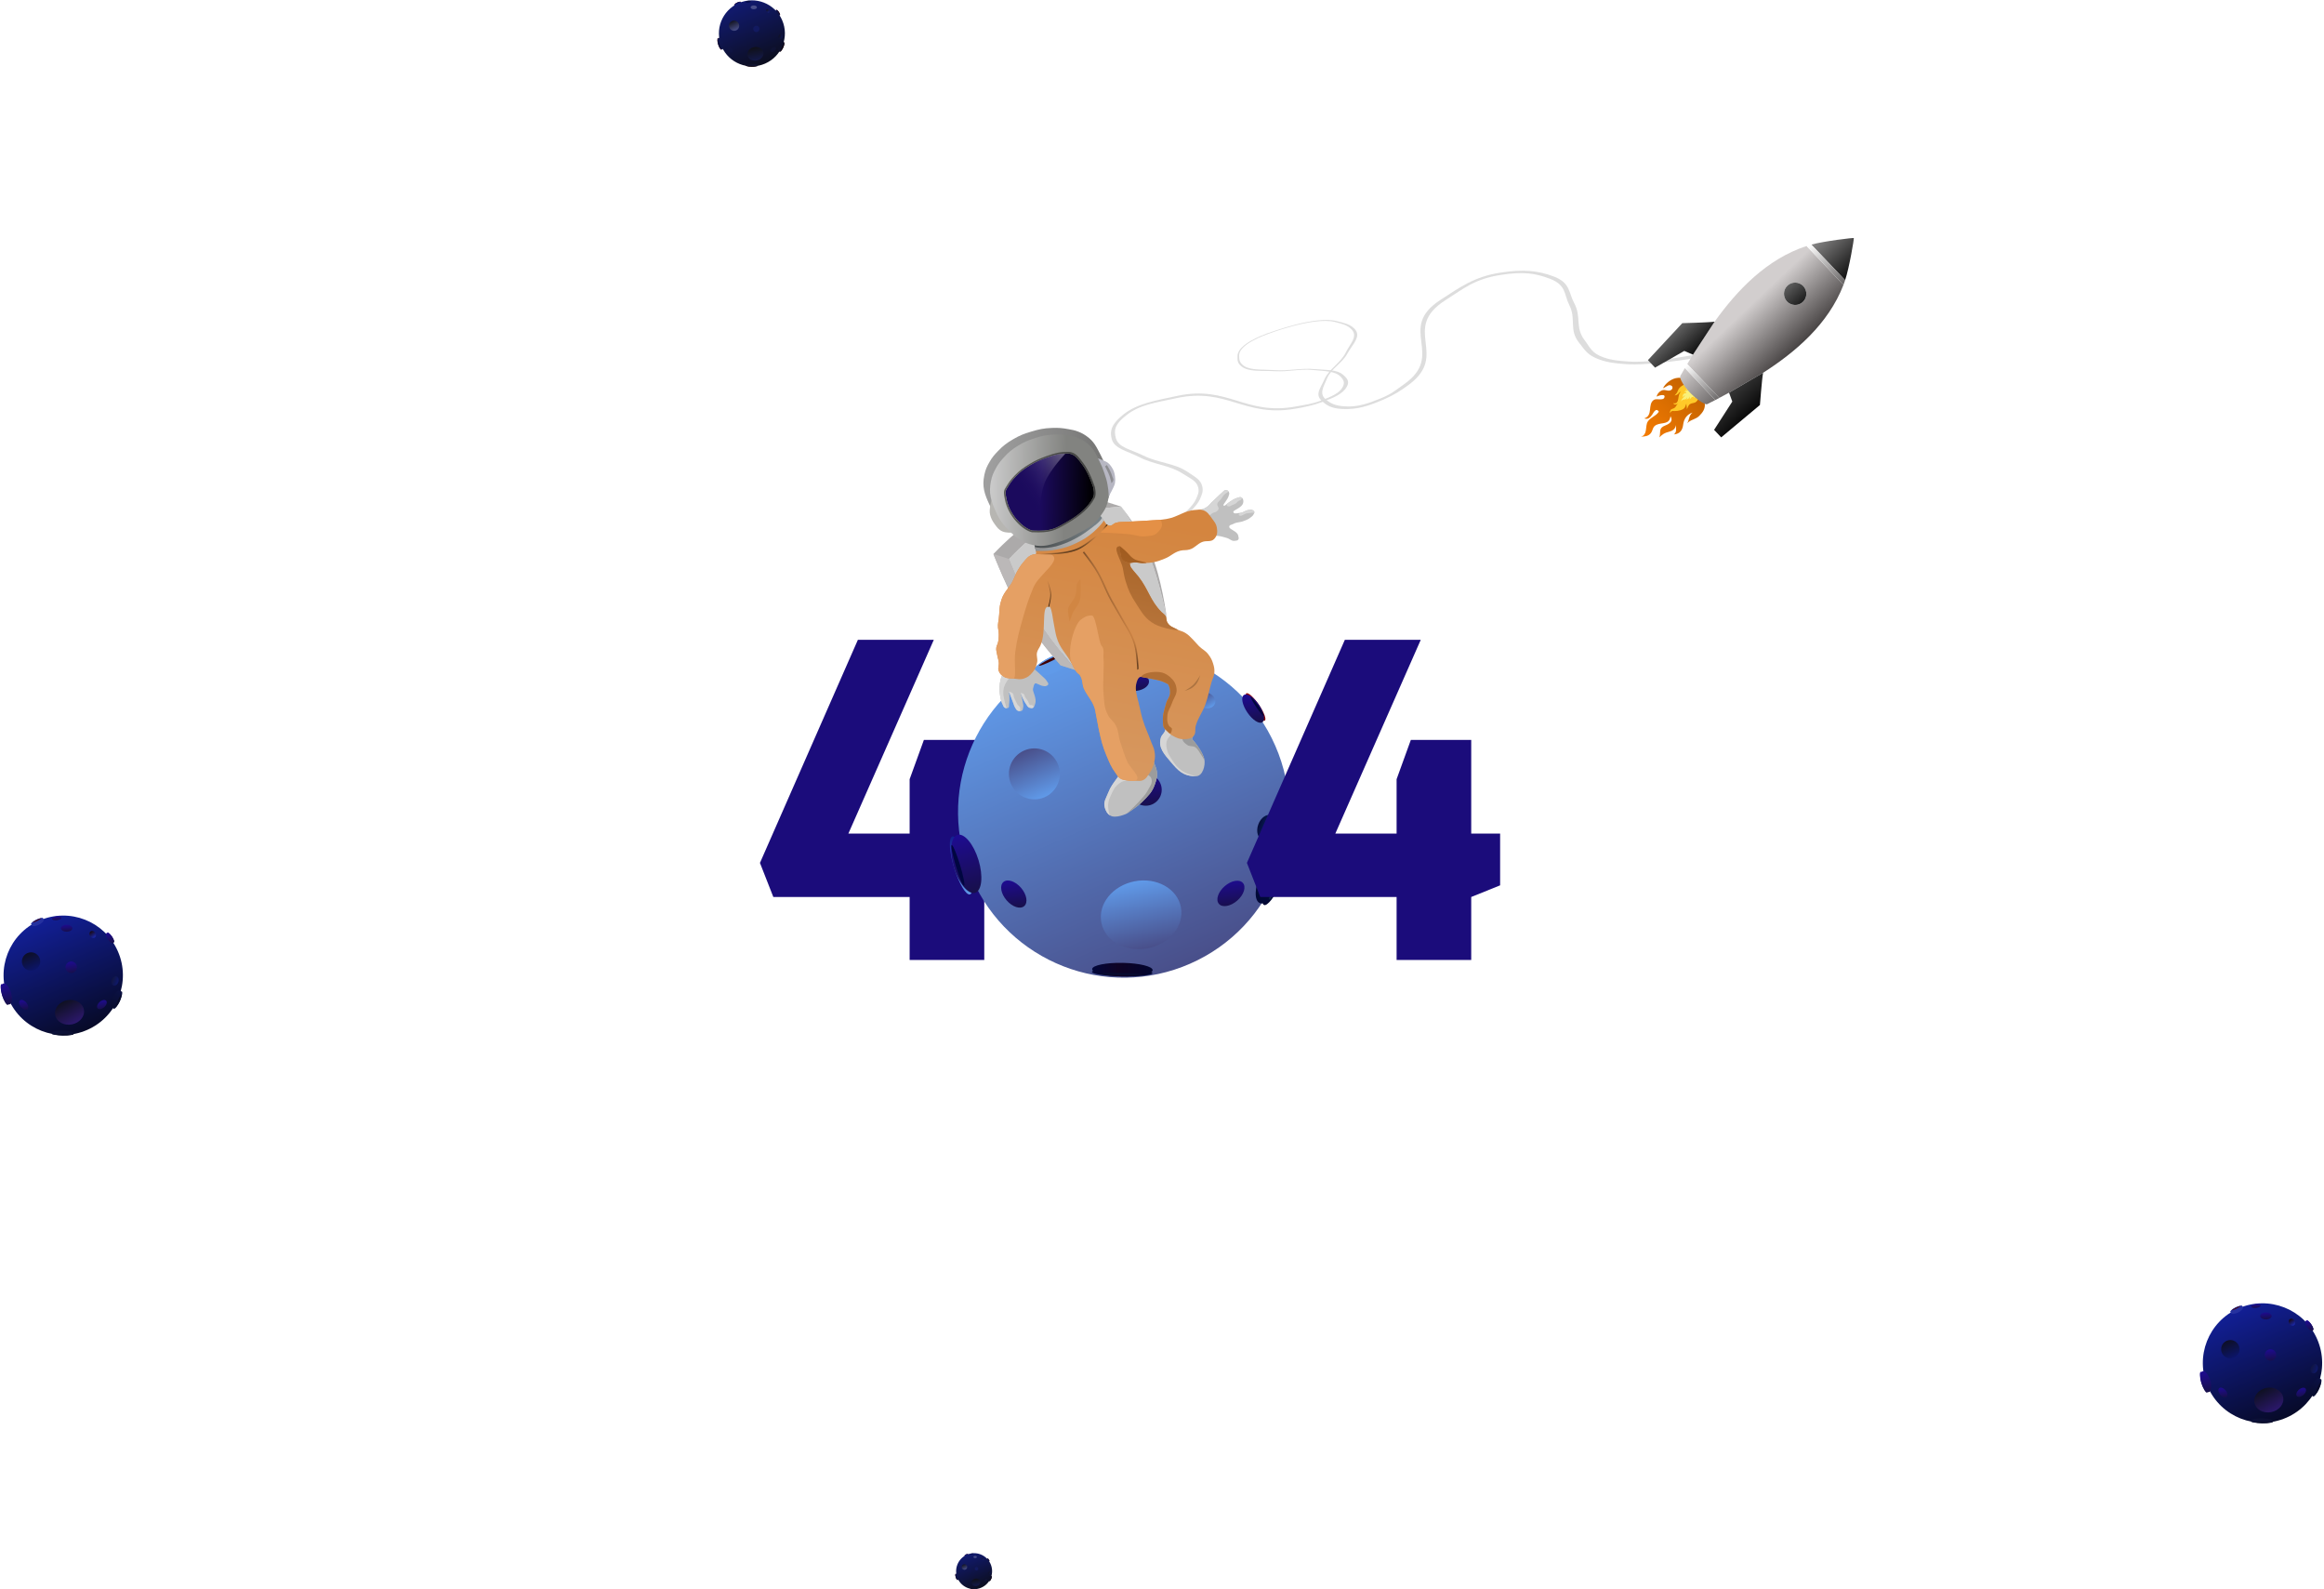 <svg width="1211" height="828" viewBox="0 0 1211 828" fill="none" xmlns="http://www.w3.org/2000/svg">
<path d="M516.177 814.794C518.251 819.535 516.089 825.058 511.349 827.132C506.609 829.205 501.085 827.043 499.012 822.303C496.938 817.563 499.1 812.039 503.84 809.966C508.581 807.892 514.104 810.054 516.177 814.794Z" fill="url(#paint0_linear_184_319)"/>
<path d="M503.866 815.809C504.185 816.539 503.852 817.388 503.123 817.707C502.394 818.026 501.544 817.694 501.225 816.965C500.906 816.235 501.238 815.386 501.967 815.067C502.697 814.748 503.546 815.08 503.866 815.809Z" fill="url(#paint1_linear_184_319)"/>
<path d="M512.414 811.977C512.597 812.238 512.613 812.542 512.449 812.658C512.285 812.773 512.003 812.656 511.82 812.396C511.636 812.136 511.621 811.832 511.785 811.716C511.949 811.6 512.231 811.717 512.414 811.977Z" fill="url(#paint2_linear_184_319)"/>
<path d="M515.978 818.727C516.263 818.826 516.383 819.226 516.245 819.621C516.108 820.015 515.765 820.255 515.48 820.155C515.195 820.056 515.075 819.656 515.213 819.261C515.35 818.867 515.693 818.627 515.978 818.727Z" fill="url(#paint3_linear_184_319)"/>
<path d="M507.321 809.519C507.339 809.68 507.018 809.849 506.603 809.897C506.188 809.944 505.837 809.852 505.818 809.691C505.8 809.531 506.121 809.362 506.536 809.314C506.951 809.267 507.303 809.359 507.321 809.519Z" fill="url(#paint4_linear_184_319)"/>
<path d="M510.838 823.931C511.039 824.979 510.194 826.022 508.95 826.261C507.707 826.5 506.536 825.844 506.334 824.796C506.133 823.748 506.978 822.704 508.221 822.466C509.465 822.227 510.636 822.883 510.838 823.931Z" fill="url(#paint5_linear_184_319)"/>
<path d="M504.433 809.59C504.496 809.718 504.123 810.029 503.601 810.284C503.079 810.539 502.605 810.642 502.543 810.514C502.48 810.386 502.853 810.076 503.375 809.821C503.897 809.566 504.371 809.463 504.433 809.59Z" fill="#67111C"/>
<path d="M504.516 809.759C504.624 809.979 504.288 810.365 503.766 810.62C503.244 810.875 502.733 810.903 502.625 810.682C502.517 810.462 502.853 810.076 503.375 809.821C503.897 809.566 504.408 809.538 504.516 809.759Z" fill="#111B75"/>
<path d="M504.135 809.617C504.153 809.654 503.871 809.829 503.506 810.008C503.14 810.186 502.829 810.301 502.811 810.264C502.793 810.226 503.074 810.051 503.44 809.873C503.806 809.694 504.117 809.58 504.135 809.617Z" fill="#010847"/>
<path d="M497.902 819.93C498.124 819.862 498.527 820.541 498.802 821.445C499.078 822.35 499.121 823.138 498.9 823.205C498.678 823.273 498.275 822.594 498 821.69C497.724 820.785 497.681 819.997 497.902 819.93Z" fill="url(#paint6_linear_184_319)"/>
<path d="M498.193 819.841C498.575 819.724 499.109 820.363 499.384 821.268C499.66 822.172 499.573 823 499.19 823.116C498.808 823.233 498.275 822.594 497.999 821.689C497.724 820.785 497.811 819.957 498.193 819.841Z" fill="url(#paint7_linear_184_319)"/>
<path d="M497.868 820.416C497.932 820.397 498.141 820.894 498.334 821.528C498.527 822.161 498.631 822.691 498.566 822.711C498.502 822.73 498.293 822.233 498.1 821.599C497.907 820.965 497.803 820.436 497.868 820.416Z" fill="#01052A"/>
<path d="M505.804 827.741C505.812 827.619 506.586 827.534 507.53 827.553C508.475 827.572 509.234 827.686 509.226 827.809C509.217 827.932 508.444 828.016 507.499 827.997C506.554 827.979 505.795 827.864 505.804 827.741Z" fill="url(#paint8_linear_184_319)"/>
<path d="M505.815 827.58C505.83 827.368 506.608 827.212 507.553 827.231C508.498 827.25 509.252 827.436 509.237 827.648C509.222 827.86 508.444 828.016 507.499 827.997C506.554 827.979 505.8 827.792 505.815 827.58Z" fill="url(#paint9_linear_184_319)"/>
<path d="M506.253 827.843C506.255 827.807 506.794 827.789 507.456 827.802C508.117 827.815 508.652 827.855 508.649 827.89C508.647 827.926 508.108 827.944 507.447 827.931C506.785 827.918 506.25 827.878 506.253 827.843Z" fill="#150303"/>
<path d="M515.537 823.805C515.353 823.721 515.481 823.044 515.824 822.292C516.166 821.54 516.593 820.999 516.777 821.083C516.961 821.166 516.833 821.844 516.491 822.596C516.148 823.347 515.721 823.889 515.537 823.805Z" fill="url(#paint10_linear_184_319)"/>
<path d="M515.296 823.695C514.978 823.55 514.998 822.823 515.34 822.072C515.683 821.32 516.218 820.828 516.536 820.973C516.853 821.117 516.833 821.844 516.491 822.596C516.149 823.347 515.614 823.84 515.296 823.695Z" fill="url(#paint11_linear_184_319)"/>
<path d="M515.841 823.506C515.788 823.482 515.939 823.035 516.178 822.509C516.418 821.982 516.656 821.575 516.71 821.6C516.763 821.624 516.612 822.071 516.372 822.597C516.133 823.124 515.895 823.531 515.841 823.506Z" fill="#130406"/>
<path d="M515.587 813.372C515.483 813.443 515.164 813.156 514.874 812.731C514.584 812.306 514.433 811.903 514.537 811.832C514.642 811.761 514.961 812.048 515.251 812.474C515.541 812.899 515.691 813.301 515.587 813.372Z" fill="url(#paint12_linear_184_319)"/>
<path d="M515.45 813.465C515.271 813.588 514.89 813.342 514.6 812.917C514.31 812.492 514.221 812.048 514.4 811.925C514.58 811.803 514.961 812.048 515.251 812.473C515.541 812.898 515.63 813.343 515.45 813.465Z" fill="url(#paint13_linear_184_319)"/>
<path d="M515.526 813.113C515.496 813.134 515.307 812.909 515.104 812.611C514.901 812.314 514.761 812.055 514.791 812.035C514.822 812.014 515.011 812.239 515.214 812.537C515.417 812.834 515.557 813.093 515.526 813.113Z" fill="#280102"/>
<path d="M509.752 817.288C509.752 817.785 509.348 818.189 508.851 818.189C508.353 818.189 507.95 817.785 507.95 817.288C507.95 816.79 508.353 816.387 508.851 816.387C509.348 816.387 509.752 816.79 509.752 817.288Z" fill="#121A60"/>
<path d="M501.968 823.87C501.742 824.065 501.296 823.917 500.971 823.54C500.646 823.163 500.567 822.7 500.793 822.505C501.019 822.31 501.465 822.458 501.79 822.835C502.115 823.212 502.195 823.675 501.968 823.87Z" fill="#0F1442"/>
<path d="M509.031 811.163C509.031 811.461 508.628 811.703 508.13 811.703C507.633 811.703 507.229 811.461 507.229 811.163C507.229 810.864 507.633 810.622 508.13 810.622C508.628 810.622 509.031 810.864 509.031 811.163Z" fill="#494F8A"/>
<path d="M514.346 822.56C514.543 822.784 514.398 823.232 514.023 823.559C513.648 823.886 513.185 823.969 512.989 823.744C512.793 823.519 512.937 823.072 513.312 822.745C513.687 822.417 514.15 822.335 514.346 822.56Z" fill="#0F1233"/>
<path d="M407.555 10.484C411.359 19.182 407.392 29.317 398.694 33.122C389.996 36.927 379.861 32.96 376.056 24.262C372.251 15.564 376.218 5.428 384.916 1.623C393.615 -2.181 403.75 1.786 407.555 10.484Z" fill="url(#paint14_linear_184_319)"/>
<path d="M384.963 12.346C385.548 13.684 384.938 15.244 383.6 15.829C382.262 16.415 380.702 15.804 380.117 14.466C379.531 13.128 380.142 11.569 381.48 10.983C382.818 10.398 384.377 11.008 384.963 12.346Z" fill="url(#paint15_linear_184_319)"/>
<path d="M400.649 5.315C400.986 5.792 401.015 6.351 400.714 6.563C400.413 6.775 399.896 6.561 399.559 6.083C399.223 5.606 399.194 5.047 399.495 4.835C399.796 4.623 400.313 4.838 400.649 5.315Z" fill="url(#paint16_linear_184_319)"/>
<path d="M407.188 17.699C407.712 17.881 407.931 18.616 407.679 19.34C407.427 20.064 406.799 20.503 406.276 20.321C405.752 20.139 405.533 19.404 405.785 18.68C406.037 17.956 406.665 17.517 407.188 17.699Z" fill="url(#paint17_linear_184_319)"/>
<path d="M391.304 0.804C391.337 1.099 390.747 1.409 389.986 1.496C389.224 1.584 388.58 1.415 388.546 1.12C388.512 0.825 389.102 0.515 389.864 0.428C390.625 0.341 391.27 0.509 391.304 0.804Z" fill="url(#paint18_linear_184_319)"/>
<path d="M397.756 27.249C398.126 29.172 396.575 31.087 394.293 31.525C392.012 31.963 389.862 30.759 389.493 28.836C389.124 26.913 390.674 24.998 392.956 24.56C395.238 24.122 397.387 25.326 397.756 27.249Z" fill="url(#paint19_linear_184_319)"/>
<path d="M386.005 0.935C386.12 1.169 385.436 1.739 384.478 2.207C383.52 2.675 382.651 2.864 382.536 2.63C382.421 2.395 383.105 1.825 384.063 1.357C385.021 0.889 385.89 0.7 386.005 0.935Z" fill="#67111C"/>
<path d="M386.156 1.243C386.354 1.648 385.738 2.356 384.78 2.824C383.822 3.292 382.885 3.343 382.687 2.938C382.489 2.533 383.105 1.825 384.063 1.357C385.021 0.889 385.958 0.838 386.156 1.243Z" fill="#111B75"/>
<path d="M385.457 0.983C385.49 1.051 384.974 1.372 384.303 1.7C383.632 2.028 383.061 2.238 383.027 2.17C382.994 2.102 383.511 1.781 384.182 1.453C384.853 1.125 385.424 0.915 385.457 0.983Z" fill="#010847"/>
<path d="M374.02 19.907C374.427 19.783 375.166 21.028 375.672 22.688C376.177 24.348 376.257 25.794 375.85 25.918C375.444 26.041 374.704 24.796 374.199 23.136C373.694 21.477 373.614 20.031 374.02 19.907Z" fill="url(#paint20_linear_184_319)"/>
<path d="M374.554 19.744C375.256 19.53 376.234 20.702 376.74 22.362C377.245 24.022 377.086 25.541 376.384 25.754C375.683 25.968 374.704 24.796 374.199 23.136C373.693 21.476 373.852 19.957 374.554 19.744Z" fill="url(#paint21_linear_184_319)"/>
<path d="M373.957 20.8C374.075 20.764 374.458 21.677 374.812 22.84C375.166 24.002 375.357 24.974 375.239 25.01C375.12 25.046 374.738 24.133 374.384 22.97C374.03 21.808 373.839 20.836 373.957 20.8Z" fill="#01052A"/>
<path d="M388.52 34.241C388.536 34.016 389.954 33.861 391.688 33.895C393.422 33.93 394.815 34.14 394.799 34.365C394.783 34.591 393.364 34.745 391.63 34.711C389.896 34.676 388.504 34.466 388.52 34.241Z" fill="url(#paint22_linear_184_319)"/>
<path d="M388.54 33.945C388.568 33.557 389.996 33.27 391.73 33.304C393.463 33.339 394.847 33.681 394.819 34.07C394.792 34.458 393.364 34.745 391.63 34.711C389.896 34.676 388.513 34.334 388.54 33.945Z" fill="url(#paint23_linear_184_319)"/>
<path d="M389.344 34.427C389.348 34.361 390.337 34.328 391.551 34.352C392.765 34.376 393.746 34.449 393.741 34.514C393.737 34.58 392.748 34.613 391.534 34.589C390.32 34.565 389.339 34.492 389.344 34.427Z" fill="#150303"/>
<path d="M406.38 27.018C406.042 26.864 406.277 25.621 406.906 24.241C407.534 22.862 408.317 21.869 408.655 22.022C408.993 22.176 408.758 23.419 408.129 24.799C407.501 26.178 406.718 27.172 406.38 27.018Z" fill="url(#paint24_linear_184_319)"/>
<path d="M405.937 26.816C405.354 26.55 405.39 25.217 406.019 23.837C406.647 22.458 407.629 21.555 408.212 21.82C408.795 22.086 408.759 23.419 408.13 24.799C407.502 26.178 406.52 27.081 405.937 26.816Z" fill="url(#paint25_linear_184_319)"/>
<path d="M406.938 26.47C406.84 26.425 407.117 25.605 407.557 24.639C407.997 23.673 408.433 22.926 408.531 22.971C408.63 23.016 408.353 23.835 407.913 24.802C407.473 25.768 407.037 26.515 406.938 26.47Z" fill="#130406"/>
<path d="M406.472 7.874C406.281 8.005 405.694 7.478 405.162 6.697C404.631 5.917 404.354 5.178 404.545 5.048C404.737 4.918 405.323 5.445 405.855 6.225C406.387 7.006 406.663 7.744 406.472 7.874Z" fill="url(#paint26_linear_184_319)"/>
<path d="M406.221 8.045C405.891 8.269 405.192 7.819 404.66 7.039C404.128 6.258 403.964 5.444 404.294 5.219C404.624 4.994 405.323 5.444 405.855 6.224C406.387 7.005 406.551 7.82 406.221 8.045Z" fill="url(#paint27_linear_184_319)"/>
<path d="M406.36 7.399C406.305 7.437 405.957 7.025 405.585 6.478C405.212 5.931 404.955 5.458 405.011 5.42C405.067 5.382 405.414 5.794 405.786 6.341C406.159 6.887 406.416 7.361 406.36 7.399Z" fill="#280102"/>
<path d="M395.764 15.059C395.764 15.972 395.024 16.712 394.111 16.712C393.198 16.712 392.458 15.972 392.458 15.059C392.458 14.146 393.198 13.406 394.111 13.406C395.024 13.406 395.764 14.146 395.764 15.059Z" fill="#121A60"/>
<path d="M381.482 27.137C381.067 27.495 380.248 27.224 379.652 26.532C379.056 25.841 378.909 24.99 379.324 24.633C379.739 24.275 380.559 24.546 381.154 25.238C381.75 25.929 381.897 26.78 381.482 27.137Z" fill="#0F1442"/>
<path d="M394.442 3.819C394.442 4.367 393.702 4.811 392.789 4.811C391.876 4.811 391.136 4.367 391.136 3.819C391.136 3.272 391.876 2.828 392.789 2.828C393.702 2.828 394.442 3.272 394.442 3.819Z" fill="#494F8A"/>
<path d="M404.195 24.733C404.555 25.145 404.289 25.966 403.602 26.567C402.914 27.167 402.064 27.319 401.704 26.906C401.344 26.493 401.61 25.672 402.298 25.072C402.985 24.472 403.835 24.32 404.195 24.733Z" fill="#0F1233"/>
<path d="M1207.43 697.637C1214.31 713.367 1207.14 731.696 1191.41 738.577C1175.68 745.457 1157.35 738.283 1150.47 722.553C1143.59 706.823 1150.76 688.494 1166.49 681.613C1182.22 674.733 1200.55 681.907 1207.43 697.637Z" fill="url(#paint28_linear_184_319)"/>
<path d="M1166.57 701.006C1167.63 703.426 1166.53 706.246 1164.11 707.305C1161.69 708.364 1158.87 707.26 1157.81 704.84C1156.75 702.42 1157.86 699.6 1160.28 698.542C1162.7 697.483 1165.52 698.586 1166.57 701.006Z" fill="url(#paint29_linear_184_319)"/>
<path d="M1195.62 687.908C1196.23 688.771 1196.14 689.883 1195.42 690.391C1194.7 690.899 1193.62 690.612 1193.01 689.749C1192.4 688.886 1192.49 687.774 1193.21 687.266C1193.93 686.757 1195.01 687.045 1195.62 687.908Z" fill="url(#paint30_linear_184_319)"/>
<path d="M1206.77 710.686C1207.71 711.016 1208.11 712.344 1207.66 713.653C1207.2 714.962 1206.06 715.756 1205.12 715.427C1204.17 715.098 1203.77 713.769 1204.23 712.46C1204.68 711.151 1205.82 710.357 1206.77 710.686Z" fill="url(#paint31_linear_184_319)"/>
<path d="M1178.04 680.132C1178.1 680.665 1177.04 681.226 1175.66 681.383C1174.28 681.541 1173.12 681.236 1173.05 680.702C1172.99 680.169 1174.06 679.608 1175.44 679.451C1176.81 679.293 1177.98 679.598 1178.04 680.132Z" fill="url(#paint32_linear_184_319)"/>
<path d="M1189.71 727.956C1190.38 731.434 1187.57 734.896 1183.45 735.689C1179.32 736.481 1175.43 734.304 1174.77 730.826C1174.1 727.348 1176.9 723.886 1181.03 723.093C1185.16 722.301 1189.04 724.478 1189.71 727.956Z" fill="url(#paint33_linear_184_319)"/>
<path d="M1168.46 680.368C1168.67 680.793 1167.43 681.823 1165.7 682.67C1163.97 683.516 1162.39 683.858 1162.19 683.434C1161.98 683.009 1163.22 681.979 1164.95 681.132C1166.68 680.286 1168.25 679.944 1168.46 680.368Z" fill="#25319F"/>
<path d="M1168.73 680.926C1169.09 681.659 1167.98 682.939 1166.24 683.785C1164.51 684.631 1162.82 684.724 1162.46 683.991C1162.1 683.259 1163.21 681.979 1164.95 681.133C1166.68 680.286 1168.37 680.194 1168.73 680.926Z" fill="#25319F"/>
<path d="M1167.47 680.456C1167.53 680.58 1166.59 681.16 1165.38 681.753C1164.17 682.346 1163.14 682.726 1163.08 682.603C1163.01 682.479 1163.95 681.899 1165.16 681.306C1166.38 680.713 1167.41 680.333 1167.47 680.456Z" fill="#480307"/>
<path d="M1146.79 714.678C1147.52 714.454 1148.86 716.706 1149.77 719.708C1150.69 722.709 1150.83 725.324 1150.1 725.548C1149.36 725.772 1148.02 723.52 1147.11 720.519C1146.2 717.517 1146.05 714.902 1146.79 714.678Z" fill="url(#paint34_linear_184_319)"/>
<path d="M1147.75 714.384C1149.02 713.997 1150.79 716.117 1151.71 719.119C1152.62 722.121 1152.33 724.867 1151.06 725.254C1149.79 725.64 1148.02 723.52 1147.11 720.518C1146.2 717.517 1146.48 714.77 1147.75 714.384Z" fill="url(#paint35_linear_184_319)"/>
<path d="M1146.67 716.293C1146.88 716.228 1147.58 717.88 1148.22 719.982C1148.86 722.084 1149.2 723.842 1148.99 723.907C1148.78 723.972 1148.08 722.32 1147.44 720.218C1146.8 718.116 1146.46 716.359 1146.67 716.293Z" fill="url(#paint36_linear_184_319)"/>
<path d="M1173.01 740.6C1173.04 740.193 1175.6 739.913 1178.74 739.976C1181.87 740.038 1184.39 740.418 1184.36 740.826C1184.33 741.233 1181.77 741.512 1178.63 741.45C1175.5 741.388 1172.98 741.007 1173.01 740.6Z" fill="url(#paint37_linear_184_319)"/>
<path d="M1173.04 740.065C1173.09 739.362 1175.68 738.843 1178.81 738.906C1181.95 738.968 1184.45 739.588 1184.4 740.29C1184.35 740.993 1181.77 741.512 1178.63 741.45C1175.5 741.388 1172.99 740.767 1173.04 740.065Z" fill="url(#paint38_linear_184_319)"/>
<path d="M1174.5 740.937C1174.5 740.819 1176.29 740.758 1178.49 740.802C1180.68 740.845 1182.46 740.977 1182.45 741.095C1182.44 741.214 1180.65 741.274 1178.46 741.231C1176.26 741.187 1174.49 741.056 1174.5 740.937Z" fill="#050820"/>
<path d="M1205.31 727.538C1204.7 727.259 1205.12 725.012 1206.26 722.517C1207.39 720.022 1208.81 718.226 1209.42 718.504C1210.03 718.782 1209.61 721.03 1208.47 723.525C1207.34 726.019 1205.92 727.816 1205.31 727.538Z" fill="url(#paint39_linear_184_319)"/>
<path d="M1204.5 727.172C1203.45 726.692 1203.52 724.281 1204.65 721.786C1205.79 719.291 1207.56 717.658 1208.62 718.139C1209.67 718.619 1209.61 721.031 1208.47 723.525C1207.34 726.02 1205.56 727.653 1204.5 727.172Z" fill="url(#paint40_linear_184_319)"/>
<path d="M1206.32 726.546C1206.14 726.465 1206.64 724.983 1207.43 723.236C1208.23 721.489 1209.02 720.138 1209.2 720.219C1209.38 720.3 1208.87 721.782 1208.08 723.529C1207.28 725.276 1206.49 726.627 1206.32 726.546Z" fill="#070A23"/>
<path d="M1205.47 692.917C1205.13 693.152 1204.07 692.199 1203.1 690.788C1202.14 689.377 1201.64 688.042 1201.99 687.806C1202.33 687.571 1203.39 688.523 1204.36 689.935C1205.32 691.346 1205.82 692.681 1205.47 692.917Z" fill="url(#paint41_linear_184_319)"/>
<path d="M1205.02 693.226C1204.42 693.632 1203.16 692.818 1202.2 691.407C1201.24 689.996 1200.94 688.522 1201.54 688.116C1202.13 687.709 1203.4 688.523 1204.36 689.934C1205.32 691.345 1205.62 692.819 1205.02 693.226Z" fill="url(#paint42_linear_184_319)"/>
<path d="M1205.27 692.059C1205.17 692.127 1204.54 691.382 1203.87 690.393C1203.19 689.405 1202.73 688.548 1202.83 688.48C1202.93 688.411 1203.56 689.157 1204.23 690.145C1204.91 691.133 1205.37 691.99 1205.27 692.059Z" fill="url(#paint43_linear_184_319)"/>
<path d="M1186.11 705.913C1186.11 707.563 1184.77 708.902 1183.12 708.902C1181.47 708.902 1180.13 707.563 1180.13 705.913C1180.13 704.262 1181.47 702.923 1183.12 702.923C1184.77 702.923 1186.11 704.262 1186.11 705.913Z" fill="url(#paint44_linear_184_319)"/>
<path d="M1160.28 727.754C1159.53 728.4 1158.05 727.91 1156.97 726.66C1155.89 725.409 1155.63 723.871 1156.38 723.225C1157.13 722.578 1158.61 723.068 1159.69 724.319C1160.77 725.569 1161.03 727.107 1160.28 727.754Z" fill="url(#paint45_linear_184_319)"/>
<path d="M1183.71 685.586C1183.71 686.577 1182.38 687.38 1180.73 687.38C1179.07 687.38 1177.74 686.577 1177.74 685.586C1177.74 684.596 1179.07 683.793 1180.73 683.793C1182.38 683.793 1183.71 684.596 1183.71 685.586Z" fill="url(#paint46_linear_184_319)"/>
<path d="M1201.36 723.405C1202.01 724.152 1201.53 725.637 1200.28 726.722C1199.04 727.807 1197.5 728.082 1196.85 727.336C1196.2 726.589 1196.68 725.105 1197.92 724.019C1199.17 722.934 1200.7 722.659 1201.36 723.405Z" fill="url(#paint47_linear_184_319)"/>
<path d="M61.431 495.637C68.311 511.367 61.137 529.696 45.407 536.577C29.677 543.457 11.348 536.283 4.467 520.553C-2.413 504.823 4.761 486.494 20.491 479.613C36.221 472.733 54.55 479.907 61.431 495.637Z" fill="url(#paint48_linear_184_319)"/>
<path d="M20.575 499.006C21.633 501.426 20.53 504.246 18.11 505.305C15.69 506.364 12.87 505.26 11.811 502.84C10.753 500.42 11.856 497.6 14.276 496.542C16.696 495.483 19.516 496.586 20.575 499.006Z" fill="url(#paint49_linear_184_319)"/>
<path d="M49.62 485.908C50.228 486.771 50.137 487.883 49.416 488.391C48.696 488.899 47.618 488.612 47.009 487.749C46.401 486.886 46.492 485.774 47.213 485.266C47.934 484.757 49.011 485.045 49.62 485.908Z" fill="url(#paint50_linear_184_319)"/>
<path d="M60.767 508.686C61.714 509.016 62.111 510.344 61.656 511.653C61.2 512.962 60.063 513.756 59.117 513.427C58.171 513.097 57.773 511.769 58.229 510.46C58.685 509.151 59.821 508.357 60.767 508.686Z" fill="url(#paint51_linear_184_319)"/>
<path d="M32.041 478.132C32.103 478.665 31.036 479.226 29.659 479.383C28.281 479.541 27.115 479.236 27.054 478.702C26.993 478.169 28.06 477.608 29.437 477.451C30.814 477.293 31.98 477.598 32.041 478.132Z" fill="url(#paint52_linear_184_319)"/>
<path d="M43.709 525.956C44.377 529.434 41.574 532.896 37.447 533.689C33.321 534.481 29.434 532.304 28.766 528.826C28.098 525.348 30.902 521.886 35.028 521.093C39.155 520.301 43.042 522.478 43.709 525.956Z" fill="url(#paint53_linear_184_319)"/>
<path d="M22.46 478.368C22.668 478.793 21.431 479.823 19.699 480.67C17.967 481.516 16.394 481.858 16.187 481.434C15.979 481.009 17.216 479.979 18.948 479.132C20.68 478.286 22.253 477.944 22.46 478.368Z" fill="#25319F"/>
<path d="M22.732 478.926C23.09 479.659 21.976 480.939 20.243 481.785C18.511 482.631 16.816 482.724 16.459 481.991C16.101 481.259 17.215 479.979 18.947 479.133C20.68 478.286 22.374 478.194 22.732 478.926Z" fill="#25319F"/>
<path d="M21.469 478.456C21.529 478.58 20.595 479.16 19.381 479.753C18.168 480.346 17.135 480.726 17.075 480.603C17.015 480.479 17.949 479.899 19.163 479.306C20.376 478.713 21.409 478.333 21.469 478.456Z" fill="#480307"/>
<path d="M0.786 512.678C1.521 512.454 2.858 514.706 3.772 517.708C4.686 520.709 4.831 523.324 4.096 523.548C3.36 523.772 2.023 521.52 1.109 518.518C0.195 515.517 0.05 512.902 0.786 512.678Z" fill="url(#paint54_linear_184_319)"/>
<path d="M1.752 512.384C3.021 511.997 4.791 514.117 5.705 517.119C6.619 520.121 6.331 522.867 5.062 523.254C3.793 523.64 2.023 521.52 1.109 518.518C0.195 515.517 0.483 512.77 1.752 512.384Z" fill="url(#paint55_linear_184_319)"/>
<path d="M0.671 514.293C0.885 514.228 1.578 515.88 2.218 517.982C2.858 520.084 3.203 521.842 2.989 521.907C2.775 521.972 2.083 520.32 1.443 518.218C0.803 516.116 0.457 514.359 0.671 514.293Z" fill="url(#paint56_linear_184_319)"/>
<path d="M27.007 538.6C27.035 538.193 29.601 537.913 32.736 537.976C35.872 538.038 38.39 538.418 38.362 538.826C38.333 539.233 35.768 539.512 32.632 539.45C29.496 539.388 26.978 539.007 27.007 538.6Z" fill="url(#paint57_linear_184_319)"/>
<path d="M27.044 538.065C27.094 537.362 29.676 536.843 32.812 536.906C35.947 536.968 38.449 537.588 38.399 538.29C38.349 538.993 35.767 539.512 32.632 539.45C29.496 539.388 26.994 538.767 27.044 538.065Z" fill="url(#paint58_linear_184_319)"/>
<path d="M28.496 538.937C28.505 538.819 30.292 538.758 32.488 538.802C34.684 538.845 36.457 538.977 36.449 539.095C36.44 539.214 34.653 539.274 32.457 539.231C30.261 539.187 28.488 539.056 28.496 538.937Z" fill="#050820"/>
<path d="M59.308 525.538C58.696 525.259 59.122 523.012 60.258 520.517C61.394 518.022 62.81 516.226 63.422 516.504C64.033 516.782 63.607 519.03 62.471 521.525C61.335 524.019 59.919 525.816 59.308 525.538Z" fill="url(#paint59_linear_184_319)"/>
<path d="M58.505 525.172C57.45 524.692 57.516 522.281 58.652 519.786C59.788 517.291 61.564 515.658 62.619 516.139C63.673 516.619 63.607 519.031 62.471 521.525C61.335 524.02 59.559 525.653 58.505 525.172Z" fill="url(#paint60_linear_184_319)"/>
<path d="M60.316 524.546C60.138 524.465 60.639 522.983 61.434 521.236C62.23 519.489 63.019 518.138 63.197 518.219C63.375 518.3 62.874 519.782 62.078 521.529C61.283 523.276 60.493 524.627 60.316 524.546Z" fill="#070A23"/>
<path d="M59.473 490.916C59.127 491.152 58.067 490.199 57.105 488.788C56.143 487.377 55.643 486.042 55.989 485.806C56.335 485.571 57.395 486.523 58.357 487.935C59.319 489.346 59.818 490.681 59.473 490.916Z" fill="url(#paint61_linear_184_319)"/>
<path d="M59.019 491.226C58.422 491.633 57.159 490.818 56.197 489.407C55.235 487.996 54.938 486.522 55.535 486.116C56.132 485.709 57.395 486.523 58.357 487.934C59.319 489.345 59.615 490.819 59.019 491.226Z" fill="url(#paint62_linear_184_319)"/>
<path d="M59.27 490.059C59.169 490.127 58.542 489.382 57.868 488.393C57.194 487.405 56.73 486.548 56.83 486.48C56.931 486.411 57.559 487.157 58.232 488.145C58.906 489.133 59.371 489.99 59.27 490.059Z" fill="url(#paint63_linear_184_319)"/>
<path d="M40.107 503.913C40.107 505.563 38.769 506.902 37.118 506.902C35.467 506.902 34.128 505.563 34.128 503.913C34.128 502.262 35.467 500.923 37.118 500.923C38.769 500.923 40.107 502.262 40.107 503.913Z" fill="url(#paint64_linear_184_319)"/>
<path d="M14.28 525.754C13.53 526.4 12.048 525.91 10.971 524.66C9.893 523.409 9.628 521.871 10.378 521.225C11.129 520.578 12.611 521.068 13.688 522.319C14.766 523.569 15.031 525.107 14.28 525.754Z" fill="url(#paint65_linear_184_319)"/>
<path d="M37.715 483.586C37.715 484.577 36.377 485.38 34.726 485.38C33.075 485.38 31.737 484.577 31.737 483.586C31.737 482.596 33.075 481.793 34.726 481.793C36.377 481.793 37.715 482.596 37.715 483.586Z" fill="url(#paint66_linear_184_319)"/>
<path d="M55.356 521.405C56.007 522.152 55.526 523.637 54.282 524.722C53.039 525.807 51.502 526.082 50.851 525.336C50.2 524.589 50.68 523.105 51.924 522.019C53.168 520.934 54.705 520.659 55.356 521.405Z" fill="url(#paint67_linear_184_319)"/>
<path d="M660.232 173.726C660.553 173.652 660.313 174.133 660.313 174.133C659.526 174.502 645.667 179.211 645.705 185.163C645.718 187.273 645.743 188.595 647.647 190.188C651.093 193.069 657.189 192.359 664.122 192.828C671.977 193.361 677.646 191.62 685.376 192.31C691.485 192.856 696.589 192.518 699.675 195.098C702.047 197.082 703.328 198.69 701.832 201.434C699.835 205.099 695.198 207.195 688.787 209.504C683.983 211.234 680.011 212.069 674.816 212.956C648.074 217.523 639.366 201.637 612.849 207.461C602.217 209.795 594.154 210.713 587.098 216.187C581.155 220.798 580.196 223.825 581.492 228.366C582.891 233.268 589.441 234.184 595.717 237.308C603.645 241.254 612.028 241.243 618.742 245.797C622.611 248.421 625.66 249.807 626.488 253.416C627.06 255.91 626.417 257.521 625.185 260.226C622.486 266.155 609.193 275.877 609.193 275.877L607.578 274.788C607.578 274.788 620.252 266.281 623.008 260.444C624.203 257.911 624.911 256.391 624.394 254.053C623.605 250.489 620.168 249.276 616.263 246.73C609.447 242.285 601.417 242.13 593.665 238.155C587.273 234.878 580.692 233.83 579.315 228.751C578.058 224.112 579.607 220.451 585.63 215.749C592.667 210.254 601.955 208.71 613.493 206.24C640.047 200.554 648.766 216.726 675.46 211.736C680.487 210.796 683.605 210.497 688.191 208.75C693.744 206.635 697.98 204.874 699.654 201.652C700.84 199.372 700.251 198.005 698.572 196.244C695.794 193.331 690.523 193.375 684.101 192.758C677.084 192.084 671.899 193.746 664.639 193.389C657.159 193.022 650.546 193.885 646.839 190.831C644.747 189.107 644.783 187.641 644.85 185.334C645.025 179.326 657.83 174.63 660.232 173.726Z" fill="#DDDDDD"/>
<path d="M660.232 173.726C659.921 173.821 660.313 174.133 660.313 174.133C660.313 174.133 684.345 164.866 695.555 167.723C699.528 168.736 702.011 169.382 704.106 171.416C707.897 175.096 703.647 178.843 701.223 183.712C698.478 189.228 692.488 192.198 690.101 197.706C688.215 202.06 685.14 205.318 688.534 208.614C691.144 211.147 693.567 212.771 699.457 213.075C707.324 213.48 713.492 211.371 720.908 208.173C726.463 205.778 729.935 203.514 734.088 200.455C755.468 184.71 729.657 171.315 753.3 156.319C762.779 150.306 768.359 145.34 782.052 143.217C793.587 141.429 799.756 142.227 807.704 145.256C816.283 148.526 814.885 153.351 817.781 159.043C821.441 166.232 817.42 171.845 822.805 178.51C825.908 182.351 827.068 185.054 833.48 187.326C837.911 188.896 841.258 189.232 846.949 189.694C859.422 190.707 884.107 186.426 884.107 186.426L882.822 184.825C882.822 184.825 860.725 189.27 848.399 188.338C843.05 187.934 839.845 187.685 835.682 186.226C829.335 184.002 828.687 181.121 825.748 177.293C820.617 170.611 824.157 165.157 820.359 158.071C817.228 152.228 818.394 147.321 809.468 143.981C801.318 140.931 793.673 140.227 781.927 142.025C768.202 144.125 760.858 149.614 750.69 156.17C727.29 171.257 753.634 184.794 731.478 200.306C727.306 203.227 725.254 205.174 719.769 207.416C713.129 210.13 707.785 212.13 700.908 211.719C696.04 211.428 693.743 210.384 691.223 208.42C687.053 205.172 689.653 201.662 691.555 197.065C693.632 192.043 699.242 189.359 702.035 184.325C704.912 179.138 709.696 175.117 705.704 171.181C703.451 168.958 700.67 168.285 696.285 167.232C684.868 164.491 662.261 173.108 660.232 173.726Z" fill="#DDDDDD"/>
<path d="M881.555 198.97C881.555 198.97 887.258 201.467 888.34 210.287C888.63 212.88 887.346 214.796 885.508 216.618C883.628 218.558 880.843 218.564 879.16 220.549C880.323 218.67 879.983 216.433 881.972 214.934C879.003 215.891 877.471 218.198 877.074 221.211C876.719 224.106 875.436 226.021 872.245 226.336C873.871 225.026 873.321 223.221 873.249 221.429C873.074 223.533 871.457 224.525 869.616 224.954C867.373 225.532 866.402 226.143 864.686 227.848C865.563 224.768 864.055 223.098 867.793 221.644C869.842 220.862 872.108 219.41 870.464 216.861C869.909 221.341 866.167 219.931 863.147 221.323C861.011 222.342 861.445 224.024 860.249 225.624C859.054 227.224 856.978 227.487 855.108 227.478C858.234 226.605 857.451 223.084 858.193 220.597C859.024 217.715 862.821 217.058 864.4 214.474C862.988 212.169 861.603 214.958 861.021 215.897C860.068 217.344 858.838 218.744 856.789 217.974C861.604 216.43 858.335 210.615 861.816 208.319C863.152 207.439 866.538 208.801 867.216 207.228C868.273 204.828 864.103 206.072 863.212 206.685C863.445 205.378 864.473 204.092 865.762 203.49C867.414 202.697 868.579 203.762 870.019 203.482C871.938 203.134 872.12 200.712 869.973 200.656C869.178 200.635 867.512 201.984 866.549 202.277C867.727 199.841 870.611 197.57 873.252 197.002C876.533 196.292 878.801 197.784 881.555 198.97Z" fill="url(#paint68_linear_184_319)"/>
<path d="M883.144 202.053C883.717 202.697 883.677 202.735 884.203 203.572C885.33 205.325 885.553 207.861 883.866 209.312C882.904 210.115 881.771 209.89 880.741 210.459C879.652 211.047 879.602 212.246 879.021 213.168C878.971 212.51 878.974 211.987 878.826 211.348C878.765 210.96 878.667 210.534 878.818 210.168C878.402 210.86 878.329 211.671 877.874 212.363C877.297 213.207 876.435 213.469 875.493 213.768C874.533 214.048 873.599 214.155 872.555 214.143C872.129 214.139 871.572 214.036 871.179 214.187C870.666 214.414 870.472 214.895 870.07 215.239C870.3 213.907 870.386 213.231 871.796 212.859C873.243 212.488 873.315 211.231 874.262 210.332C873.447 210.846 872.412 211.086 871.856 210.017C873.575 210.577 874.286 209.308 874.522 207.821C874.775 206.393 874.731 205.135 875.895 204.142C875.18 204.115 874.82 204.865 874.377 205.286C873.854 205.745 873.266 205.932 872.583 206.06C872.664 205.984 872.783 205.907 872.825 205.831C873.096 205.35 873.594 205.026 873.866 204.546C874.117 204.084 874.271 203.641 874.465 203.16C874.854 202.197 875.857 201.357 876.731 200.824C878.181 199.931 880.839 200.23 882.566 201.524L882.734 201.662C882.884 201.779 883.014 201.916 883.144 202.053Z" fill="#FFC929"/>
<path d="M883.639 202.578C884.259 203.315 884.349 203.913 884.327 204.876C884.294 205.952 883.303 206.712 882.6 207.419C882.771 207.096 882.727 206.776 882.766 206.418C882.387 206.838 882.032 206.673 881.606 206.917C881.159 207.18 880.922 207.727 880.505 208.001C880.7 207.535 880.178 207.047 880.515 206.627C880.06 206.798 880.222 207.367 879.908 207.644C879.636 207.882 879.039 207.987 878.738 208.152C878.771 208.041 879.565 206.926 878.963 207.236C878.849 207.304 878.748 207.722 878.581 207.86C878.435 207.959 878.218 208.024 878.043 208.07C877.641 208.17 877.232 208.076 876.869 208.26C876.455 208.473 876.251 208.867 876.037 209.27C876.269 208.529 876.126 208.042 876.772 207.549C877.086 207.292 877.213 207.07 877.436 206.759C877.626 206.498 877.875 206.382 878.126 206.144C877.331 205.935 877.178 206.802 876.518 206.987C876.894 206.691 876.78 206.257 876.902 205.86C877.033 205.475 877.359 205.105 877.742 204.942C878.022 204.817 878.747 204.932 878.706 204.469C878.667 203.924 877.891 204.219 877.662 204.396C877.804 204 878.13 203.61 878.594 203.512C878.996 203.432 879.401 203.649 879.596 203.183C879.258 202.701 878.776 203.179 878.315 203.154C878.972 202.631 879.274 201.501 880.305 201.707C880.581 201.767 881.244 202.402 881.285 201.922C881.314 201.533 880.623 201.245 880.325 201.287C881.327 200.918 882.759 201.587 883.509 202.441L883.639 202.578Z" fill="#F9F079"/>
<path d="M877.948 191.743C877.117 193.138 876.344 194.487 875.62 195.781C874.896 197.074 877.591 201.36 880.374 204.286C883.134 207.188 888.296 211.197 889.627 210.542C890.957 209.886 892.343 209.184 893.781 208.429L877.948 191.743Z" fill="url(#paint69_linear_184_319)"/>
<path d="M918.719 194.215C935.674 183.349 952.668 168.903 960.596 148.433L941.366 128.165C920.51 135.01 905.189 151.222 893.451 167.585L882.18 184.763C881.145 186.453 880.155 188.085 879.191 189.685L895.902 207.296C897.548 206.416 899.235 205.514 900.974 204.569L918.719 194.215ZM939.669 149.034C941.854 151.429 941.772 155.099 939.453 157.299C937.136 159.497 933.462 159.391 931.187 157.083C929 154.689 929.088 151.015 931.404 148.817C933.723 146.616 937.392 146.726 939.669 149.034Z" fill="url(#paint70_linear_184_319)"/>
<path d="M902.675 209.206L900.973 204.57L918.719 194.216C918.084 197.589 917.069 210.992 917.069 210.992L896.89 227.864L893.182 223.955L902.675 209.206Z" fill="url(#paint71_linear_184_319)"/>
<path d="M876.612 168.354C876.612 168.354 890.047 168.041 893.451 167.586L882.18 184.764L877.64 182.821L862.413 191.528L858.705 187.62L876.612 168.354Z" fill="url(#paint72_linear_184_319)"/>
<path d="M961.464 145.973C963.642 139.451 966.201 124.244 965.987 124.019C965.772 123.793 950.498 125.598 943.871 127.432L961.464 145.973Z" fill="url(#paint73_linear_184_319)"/>
<path d="M877.948 191.743L893.781 208.429L895.902 207.296L879.192 189.685L877.948 191.743Z" fill="url(#paint74_linear_184_319)"/>
<path d="M941.365 128.166L960.596 148.433L961.464 145.973L943.871 127.432L941.365 128.166Z" fill="url(#paint75_linear_184_319)"/>
<path d="M939.453 157.299C941.772 155.098 941.854 151.428 939.669 149.034C937.392 146.726 933.724 146.616 931.405 148.816C929.088 151.014 929.001 154.688 931.187 157.083C933.463 159.391 937.137 159.497 939.453 157.299Z" fill="url(#paint76_linear_184_319)"/>
<path d="M473.999 500.133V467.315H402.968L396 449.557L447.025 333.345H486.587L442.08 434.272H473.999V405.95L481.417 385.495H512.886V434.272H527.946V461.246L512.886 467.315V500.133H473.999Z" fill="#1B0C7B"/>
<g filter="url(#filter0_d_184_319)">
<path d="M671.522 388.504C690.613 432.151 670.708 483.01 627.061 502.101C583.415 521.192 532.556 501.287 513.465 457.64C494.373 413.994 514.279 363.135 557.926 344.043C601.572 324.952 652.431 344.858 671.522 388.504Z" fill="url(#paint77_linear_184_319)"/>
<path d="M558.158 397.853C561.096 404.568 558.034 412.392 551.32 415.33C544.605 418.268 536.78 415.206 533.843 408.492C530.905 401.777 533.967 393.952 540.681 391.015C547.396 388.077 555.221 391.139 558.158 397.853Z" fill="url(#paint78_linear_184_319)"/>
<path d="M639.204 362.717C640.891 364.673 640.572 367.232 638.493 368.431C636.413 369.631 633.36 369.017 631.673 367.061C629.986 365.104 630.305 362.546 632.384 361.346C634.464 360.147 637.517 360.76 639.204 362.717Z" fill="url(#paint79_linear_184_319)"/>
<path d="M669.681 424.712C672.307 425.627 673.41 429.312 672.145 432.945C670.881 436.577 667.727 438.781 665.101 437.866C662.476 436.952 661.373 433.267 662.637 429.634C663.902 426.002 667.056 423.798 669.681 424.712Z" fill="url(#paint80_linear_184_319)"/>
<path d="M589.974 339.932C590.144 341.413 587.183 342.968 583.362 343.405C579.54 343.843 576.305 342.997 576.136 341.516C575.966 340.035 578.927 338.48 582.748 338.043C586.57 337.606 589.805 338.452 589.974 339.932Z" fill="url(#paint81_linear_184_319)"/>
<path d="M622.35 472.63C624.204 482.281 616.424 491.887 604.974 494.086C593.524 496.285 582.739 490.245 580.886 480.594C579.032 470.943 586.812 461.337 598.262 459.138C609.712 456.939 620.497 462.98 622.35 472.63Z" fill="url(#paint82_linear_184_319)"/>
<path d="M563.389 340.589C563.965 341.767 560.534 344.626 555.727 346.974C550.92 349.323 546.557 350.272 545.981 349.094C545.406 347.916 548.836 345.058 553.643 342.709C558.45 340.361 562.814 339.412 563.389 340.589Z" fill="#609AE9"/>
<path d="M564.145 342.137C565.138 344.169 562.046 347.72 557.239 350.069C552.432 352.418 547.73 352.674 546.737 350.642C545.744 348.609 548.836 345.058 553.643 342.71C558.45 340.361 563.152 340.105 564.145 342.137Z" fill="#609AE9"/>
<path d="M560.637 340.833C560.805 341.176 558.211 342.787 554.845 344.432C551.478 346.076 548.613 347.132 548.446 346.789C548.278 346.447 550.872 344.836 554.238 343.191C557.605 341.546 560.47 340.49 560.637 340.833Z" fill="#400003"/>
<path d="M503.248 435.788C505.289 435.167 508.999 441.415 511.535 449.744C514.072 458.073 514.473 465.329 512.433 465.95C510.392 466.572 506.682 460.323 504.146 451.994C501.61 443.665 501.208 436.41 503.248 435.788Z" fill="url(#paint83_linear_184_319)"/>
<path d="M505.929 434.972C509.45 433.899 514.361 439.782 516.897 448.111C519.433 456.44 518.635 464.061 515.113 465.133C511.592 466.206 506.681 460.323 504.145 451.994C501.609 443.665 502.408 436.044 505.929 434.972Z" fill="url(#paint84_linear_184_319)"/>
<path d="M502.932 440.271C503.525 440.091 505.447 444.673 507.223 450.506C508.999 456.34 509.958 461.215 509.364 461.396C508.77 461.577 506.849 456.994 505.073 451.161C503.297 445.328 502.338 440.452 502.932 440.271Z" fill="#000640"/>
<path d="M576.004 506.329C576.083 505.2 583.201 504.424 591.902 504.597C600.602 504.77 607.591 505.825 607.511 506.955C607.431 508.085 600.313 508.86 591.612 508.688C582.912 508.515 575.924 507.459 576.004 506.329Z" fill="url(#paint85_linear_184_319)"/>
<path d="M576.109 504.845C576.247 502.896 583.412 501.455 592.112 501.628C600.812 501.801 607.754 503.521 607.616 505.471C607.478 507.42 600.313 508.86 591.613 508.688C582.912 508.515 575.971 506.794 576.109 504.845Z" fill="url(#paint86_linear_184_319)"/>
<path d="M580.136 507.265C580.16 506.936 585.118 506.768 591.212 506.889C597.305 507.01 602.226 507.375 602.203 507.703C602.179 508.032 597.221 508.2 591.127 508.079C585.034 507.958 580.113 507.594 580.136 507.265Z" fill="#070B2F"/>
<path d="M665.629 471.47C663.933 470.698 665.114 464.461 668.266 457.539C671.418 450.618 675.348 445.633 677.044 446.405C678.74 447.177 677.56 453.414 674.407 460.336C671.255 467.258 667.325 472.243 665.629 471.47Z" fill="url(#paint87_linear_184_319)"/>
<path d="M663.401 470.457C660.474 469.124 660.657 462.433 663.81 455.511C666.962 448.589 671.889 444.058 674.816 445.391C677.742 446.724 677.559 453.415 674.407 460.337C671.255 467.258 666.327 471.789 663.401 470.457Z" fill="url(#paint88_linear_184_319)"/>
<path d="M668.428 468.718C667.934 468.493 669.324 464.381 671.532 459.533C673.739 454.685 675.929 450.938 676.422 451.162C676.916 451.387 675.526 455.499 673.319 460.347C671.111 465.195 668.921 468.942 668.428 468.718Z" fill="#122A4B"/>
<path d="M666.088 375.407C665.129 376.061 662.188 373.417 659.518 369.501C656.849 365.586 655.463 361.881 656.422 361.227C657.382 360.573 660.323 363.217 662.992 367.133C665.662 371.049 667.048 374.753 666.088 375.407Z" fill="url(#paint89_linear_184_319)"/>
<path d="M664.829 376.266C663.173 377.394 659.667 375.135 656.998 371.22C654.329 367.304 653.507 363.215 655.162 362.087C656.818 360.958 660.324 363.217 662.993 367.133C665.662 371.048 666.484 375.137 664.829 376.266Z" fill="url(#paint90_linear_184_319)"/>
<path d="M665.526 373.026C665.247 373.216 663.505 371.147 661.635 368.405C659.766 365.663 658.477 363.286 658.756 363.095C659.035 362.905 660.777 364.974 662.646 367.716C664.516 370.458 665.805 372.836 665.526 373.026Z" fill="#00063B"/>
<path d="M612.353 411.466C612.353 416.047 608.639 419.761 604.059 419.761C599.478 419.761 595.765 416.047 595.765 411.466C595.765 406.886 599.478 403.172 604.059 403.172C608.639 403.172 612.353 406.886 612.353 411.466Z" fill="url(#paint91_linear_184_319)"/>
<path d="M540.692 472.07C538.61 473.863 534.498 472.504 531.509 469.034C528.519 465.563 527.783 461.296 529.865 459.502C531.948 457.708 536.059 459.067 539.049 462.538C542.039 466.008 542.775 470.276 540.692 472.07Z" fill="url(#paint92_linear_184_319)"/>
<path d="M605.718 355.067C605.718 357.815 602.005 360.043 597.424 360.043C592.843 360.043 589.13 357.815 589.13 355.067C589.13 352.318 592.843 350.09 597.424 350.09C602.005 350.09 605.718 352.318 605.718 355.067Z" fill="url(#paint93_linear_184_319)"/>
<path d="M654.665 460.004C656.472 462.075 655.139 466.195 651.687 469.207C648.235 472.218 643.972 472.981 642.165 470.91C640.358 468.839 641.692 464.719 645.143 461.707C648.595 458.696 652.858 457.933 654.665 460.004Z" fill="url(#paint94_linear_184_319)"/>
</g>
<path d="M522.384 351.357L526.251 352.86L538.709 348.35C538.709 348.35 541.274 350.493 542.791 352.001C543.927 353.132 544.812 353.604 545.583 355.009C545.891 355.569 546.423 355.904 546.227 356.512C546.063 357.023 545.653 357.174 545.153 357.371C544.529 357.618 544.1 357.458 543.435 357.371C541.872 357.167 539.998 355.653 539.354 356.083C538.709 356.512 538.642 357.535 538.28 358.875C537.917 360.216 540.494 363.906 539.354 366.823C539.039 367.627 539.054 368.374 538.28 368.756C537.678 369.053 537.205 368.944 536.561 368.756C535.364 368.406 535.155 367.396 534.413 366.393C533.03 364.523 531.835 361.023 531.835 361.023C531.835 361.023 532.665 363.74 532.91 365.534C533.079 366.784 533.433 367.533 533.124 368.756C532.968 369.375 533.015 369.911 532.48 370.26C532.122 370.493 531.834 370.475 531.406 370.475C530.978 370.475 530.72 370.438 530.332 370.26C529.629 369.937 529.466 369.404 529.043 368.756C528.447 367.843 528.376 367.19 527.969 366.178C527.068 363.937 525.821 360.379 525.821 360.379C525.821 360.379 526.24 364.341 525.821 366.823C525.692 367.585 526.044 368.341 525.391 368.756C525.1 368.942 524.878 368.971 524.532 368.971C524.186 368.971 523.985 368.904 523.673 368.756C522.853 368.368 522.8 367.629 522.384 366.823C521.739 365.573 521.568 364.768 521.31 363.386C520.91 361.242 520.777 359.986 520.881 357.801C520.945 356.45 520.991 355.679 521.31 354.364C521.604 353.152 522.384 351.357 522.384 351.357Z" fill="#C0C0C0"/>
<path d="M525.821 291.211C525.821 291.211 539.475 276.497 550.738 271.02C562.767 265.17 584.248 263.931 584.248 263.931C584.248 263.931 592.968 276.561 597.136 285.412C603.402 298.714 607.876 321.499 607.876 321.499L560.834 349.209C560.834 349.209 548.055 334.583 541.502 324.077C533.975 312.011 525.821 291.211 525.821 291.211Z" fill="#CACACA"/>
<path d="M542.576 268.442C531.312 273.92 517.658 288.634 517.658 288.634C517.658 288.634 525.812 309.433 533.339 321.499C539.893 332.005 552.671 346.631 552.671 346.631L560.834 349.209C560.834 349.209 548.055 334.583 541.502 324.077C533.975 312.011 525.821 291.211 525.821 291.211C525.821 291.211 539.475 276.497 550.738 271.02C562.767 265.17 584.248 263.931 584.248 263.931C584.248 263.931 592.968 276.561 597.136 285.412C602.924 297.699 607.183 318.078 607.799 321.116L607.877 321.069C607.877 321.069 605.09 300.287 599.714 288.204C595.145 277.935 584.248 263.931 584.248 263.931L576.085 261.353C576.085 261.353 554.604 262.592 542.576 268.442Z" fill="#ACAAAA"/>
<path d="M517.658 288.634C517.658 288.634 525.812 309.433 533.339 321.499C539.893 332.005 552.671 346.631 552.671 346.631L560.834 349.209C560.834 349.209 548.055 334.583 541.502 324.077C533.975 312.011 525.821 291.211 525.821 291.211L517.658 288.634Z" fill="#BBB8B8"/>
<path d="M531.835 361.024C531.835 361.024 533.03 364.523 534.413 366.394C535.155 367.396 535.364 368.407 536.561 368.757C537.205 368.945 537.678 369.053 538.28 368.757C538.881 368.46 538.426 367.829 538.065 367.468C537.704 367.107 537.226 367.494 536.776 367.253C536.015 366.846 536.157 366.054 535.702 365.32C535.163 364.449 534.713 364.057 534.199 363.172C533.822 362.523 533.938 361.906 533.34 361.453C532.852 361.085 531.835 361.024 531.835 361.024Z" fill="#D6D6D6"/>
<path d="M525.82 360.379C525.82 360.379 527.067 363.938 527.968 366.179C528.375 367.19 528.446 367.843 529.042 368.756C529.465 369.404 529.628 369.937 530.331 370.26C530.72 370.438 530.978 370.475 531.405 370.475C531.833 370.475 531.644 369.961 531.62 369.615C531.575 368.962 531.793 368.855 531.406 368.327C530.827 367.538 530.512 367.685 530.05 366.823C529.482 365.764 528.92 364.468 528.398 363.386C527.99 362.542 528.386 361.931 527.754 361.238C527.392 360.841 526.642 360.467 525.82 360.379Z" fill="#D6D6D6"/>
<path d="M521.31 354.365C520.991 355.679 520.945 356.45 520.881 357.801C520.777 359.986 520.91 361.242 521.31 363.386C521.568 364.769 521.739 365.574 522.384 366.823C522.8 367.63 522.853 368.368 523.673 368.757C523.985 368.905 524.186 368.971 524.532 368.971C524.532 368.971 523.585 366.128 523.244 364.246C522.972 362.751 522.718 361.895 522.814 360.379C522.907 358.917 523.115 358.082 523.673 356.727C524.363 355.049 526.251 352.861 526.251 352.861L522.384 351.357C522.384 351.357 521.604 353.153 521.31 354.365Z" fill="#D6D6D6"/>
<path d="M538.995 283.661C538.952 283.346 539.221 283.082 539.537 283.111C541.16 283.258 542.434 283.224 544.294 283.049C548.103 282.689 550.182 281.862 553.746 280.471C555.46 279.802 556.402 279.372 558.042 278.538C561.133 276.965 562.777 275.881 565.56 273.812C568.216 271.839 569.928 270.884 571.96 268.343C572.112 268.153 572.378 268.092 572.585 268.218C575.23 269.82 575.282 272.581 576.515 274.671C576.515 274.671 571.439 276.555 568.568 279.182C565.458 282.028 563.309 283.087 559.331 284.767C555.586 286.35 552.839 287.049 548.805 287.56C545.294 288.005 541.502 290.137 541.502 290.137C540.162 287.563 539.324 286.046 538.995 283.661Z" fill="url(#paint95_linear_184_319)"/>
<path d="M607.233 380.141C607.405 379.149 607.233 377.564 607.233 377.564L622.269 381.43L621.195 385.082C621.195 385.082 626.823 391.141 627.639 396.037C628.069 398.615 626.844 404.414 623.128 404.414C616.47 404.414 613.834 401.402 610.025 396.896C606.626 392.875 603.437 389.504 604.87 384.437C605.391 382.595 606.906 382.028 607.233 380.141Z" fill="#C0C0C0"/>
<path d="M621.195 385.081L622.269 381.43H616.899C616.899 381.43 615.87 383.36 616.039 384.652C616.257 386.315 617.248 387.119 618.617 388.089C620.046 389.101 621.474 388.379 622.913 389.377C624.237 390.296 624.56 391.284 625.491 392.599C626.405 393.891 627.639 396.036 627.639 396.036C626.823 391.14 621.195 385.081 621.195 385.081Z" fill="#9C9C9C"/>
<path d="M607.233 380.141C606.906 382.028 605.391 382.595 604.87 384.437C603.437 389.504 606.626 392.875 610.025 396.896C613.834 401.402 616.47 404.414 623.128 404.414C623.128 404.414 618.501 403.293 616.04 401.622C613.337 399.786 612.187 398.163 610.455 395.392C609.322 393.579 608.53 392.545 608.092 390.452C607.714 388.646 607.501 387.474 608.092 385.726C608.54 384.404 609.468 383.999 610.025 382.719C610.545 381.525 610.885 379.497 610.885 379.497L607.233 377.564C607.233 377.564 607.405 379.149 607.233 380.141Z" fill="#D6D6D6"/>
<path d="M539.225 284.982C540.513 285.412 543.324 285.609 545.412 285.412C549.221 285.052 551.471 284.44 555.035 283.049C556.749 282.38 557.691 281.95 559.331 281.115C562.421 279.543 564.495 278.243 567.279 276.175C570.047 274.118 573.25 271.879 574.324 269.731C574.754 270.16 575.216 271.423 575.7 273.168C575.7 273.168 572.557 278.488 569.685 281.115C566.576 283.961 564.427 285.02 560.449 286.7C556.704 288.283 553.957 288.982 549.923 289.493C546.412 289.938 540.901 288.634 540.901 288.634C540.471 288.634 539.439 286.271 539.225 284.982Z" fill="url(#paint96_linear_184_319)"/>
<path d="M624.417 265.65C624.417 265.65 625.893 265.524 626.78 265.22C627.774 264.879 628.296 264.554 629.143 263.931C630.099 263.229 630.445 262.615 631.291 261.783C633.83 259.286 637.95 255.554 637.95 255.554C637.95 255.554 638.748 255.197 639.239 255.339C639.642 255.455 639.833 255.658 640.098 255.983C640.334 256.275 640.453 256.475 640.527 256.843C640.628 257.343 640.433 257.636 640.313 258.131C639.768 260.369 637.091 262.975 637.52 263.287L637.95 263.502C638.379 263.502 640.436 261.454 642.246 260.494C643.141 260.02 643.627 259.672 644.609 259.42C645.506 259.19 646.192 258.705 646.972 259.205C647.481 259.532 647.672 259.911 647.831 260.494C647.963 260.98 647.889 261.283 647.831 261.783C647.51 264.553 642.224 265.864 642.675 266.724C642.816 266.991 642.835 267.233 643.105 267.368C643.535 267.583 645.219 267.395 646.542 267.153C648.291 266.834 649.067 265.797 650.838 265.65C651.423 265.601 651.786 265.461 652.342 265.65C652.962 265.86 653.497 266.082 653.631 266.724C653.739 267.243 653.449 267.544 653.201 268.012C652.757 268.851 652.232 269.148 651.483 269.731C650.298 270.652 649.436 270.885 648.046 271.449C646.028 272.269 644.583 271.903 642.675 272.953C641.778 273.447 640.527 273.433 640.527 274.457C640.527 275.96 644.816 276.609 645.253 279.182C645.38 279.927 645.694 280.503 645.253 281.116C644.834 281.697 644.242 281.643 643.535 281.76C641.781 282.05 640.946 280.751 639.239 280.256C637.421 279.73 636.394 279.386 634.513 279.182C632.761 278.993 630.002 279.182 630.002 279.182L629.358 268.872L624.417 265.65Z" fill="#C0C0C0"/>
<path d="M650.837 265.65C649.066 265.797 648.29 266.834 646.541 267.153C646.112 267.368 646.111 267.369 645.897 267.583L645.897 267.583C645.683 267.797 645.408 267.931 645.467 268.227C645.526 268.524 645.827 268.555 646.112 268.657C646.763 268.89 647.184 268.475 647.83 268.227C648.356 268.026 648.582 267.753 649.119 267.583C649.605 267.429 649.903 267.443 650.408 267.368C651.077 267.269 651.464 267.291 652.126 267.153C652.724 267.029 653.764 267.365 653.63 266.724C653.496 266.082 652.961 265.86 652.341 265.65C651.785 265.461 651.423 265.601 650.837 265.65Z" fill="#D6D6D6"/>
<path d="M642.246 260.494C640.527 261.568 639.453 262.428 639.453 262.428C639.453 262.428 638.978 262.824 639.238 263.287C639.576 263.89 640.296 263.921 640.957 263.716C641.471 263.488 641.736 263.31 642.246 263.072C642.825 262.802 643.2 262.754 643.749 262.428C644.516 261.972 644.713 261.399 645.468 260.924C645.944 260.624 646.446 260.748 646.757 260.28C646.993 259.923 647.751 259.706 646.972 259.206C646.192 258.705 645.506 259.19 644.609 259.42C643.627 259.672 643.105 259.957 642.246 260.494Z" fill="#D6D6D6"/>
<path d="M626.779 265.22C625.892 265.524 625.212 265.153 624.417 265.65C622.463 266.869 627.085 269.252 629.357 268.872C630.62 268.66 630.985 267.685 632.15 267.153C632.802 266.856 633.289 266.931 633.868 266.509C634.398 266.123 634.724 265.838 634.942 265.22C635.287 264.241 634.139 263.668 634.298 262.642C634.49 261.399 635.484 261.077 636.231 260.065C636.908 259.147 637.158 258.524 637.949 257.702C638.694 256.928 640.362 256.309 640.097 255.983C639.833 255.658 639.641 255.455 639.238 255.339C638.748 255.197 637.949 255.554 637.949 255.554C637.949 255.554 633.829 259.286 631.29 261.783C630.445 262.615 630.098 263.229 629.142 263.931C628.295 264.554 627.774 264.879 626.779 265.22Z" fill="#D6D6D6"/>
<path d="M582.052 405.405C582.791 404.365 584.017 402.795 584.017 402.795L591.875 404.1L596.922 402.266L600.389 394.748C600.389 394.748 601.226 396.855 601.698 398.228C602.162 399.574 602.573 400.3 602.79 401.708C603.222 404.51 602.652 406.214 601.698 408.885C600.287 412.839 598.317 414.588 595.368 417.585C592.515 420.484 587.073 423.892 587.073 423.892C587.073 423.892 581.13 426.747 578.341 424.762C576.841 423.694 576.259 422.605 575.722 420.847C574.807 417.851 576.328 415.936 577.468 413.017C578.731 409.787 580.042 408.235 582.052 405.405Z" fill="#C0C0C0"/>
<path d="M601.698 398.228C601.225 396.855 600.388 394.748 600.388 394.748C600.388 394.748 595.778 399.242 596.922 402.266C597.531 403.876 599.341 403.87 599.929 405.488C600.827 407.957 599.227 409.611 597.996 411.932C597.014 413.785 596.178 414.67 594.774 416.228C593.184 417.993 592.467 418.764 590.907 420.31C589.452 421.752 587.073 423.892 587.073 423.892C587.073 423.892 592.515 420.484 595.368 417.585C598.316 414.588 600.286 412.839 601.698 408.885C602.652 406.214 603.222 404.51 602.79 401.708C602.573 400.3 602.162 399.574 601.698 398.228Z" fill="#9C9C9C"/>
<path d="M582.053 405.405C580.043 408.235 578.731 409.787 577.469 413.018C576.328 415.937 574.808 417.851 575.722 420.848C576.259 422.607 577.16 424.176 578.342 424.763C578.235 424.089 578.018 424.444 577.805 423.102C577.591 421.761 577.299 420.48 577.469 418.806C577.674 416.785 578.239 415.708 579.094 413.866C580.01 411.89 580.478 410.644 582.053 409.14C582.751 408.472 583.221 408.183 584.017 407.636C586.791 405.73 592.409 406.775 591.876 404.1C591.267 401.049 584.017 402.795 584.017 402.795C584.017 402.795 582.791 404.365 582.053 405.405Z" fill="#D6D6D6"/>
<path d="M539.845 287.058C545.215 287.058 546.615 287.108 550.738 286.271C554.898 285.427 557.23 284.685 561.049 282.834C564.546 281.139 566.468 279.983 569.426 277.464C571.957 275.309 573.937 273.168 575.226 271.234C576.085 272.308 576.043 272.799 576.945 273.383C577.26 273.586 577.447 273.695 577.804 273.812C579.344 274.316 580.098 272.698 581.67 272.308C583.631 271.822 584.811 272.03 586.826 271.879C591.183 271.551 593.638 271.553 597.996 271.234C601.859 270.952 604.058 271.025 607.877 270.375C614.024 269.329 616.9 265.961 623.128 265.65C624.385 265.587 625.122 265.376 626.35 265.65C629.077 266.256 630.064 268.126 631.72 270.375C632.899 271.977 633.766 272.923 634.083 274.886C634.453 277.177 634.34 278.956 632.794 280.686C631.058 282.628 628.757 281.409 626.35 282.404C623.638 283.526 622.716 285.424 619.906 286.271C618.043 286.833 616.849 286.429 614.965 286.915C611.587 287.787 610.259 289.707 607.017 290.997C604.725 291.909 603.428 292.476 601.003 292.93C599.264 293.256 598.258 293.249 596.492 293.359C593.143 293.568 592.84 292.5 588.759 293.359C588.759 294.433 588.782 294.822 589.403 295.722C590.758 297.685 591.804 298.568 593.27 300.448C598.563 307.237 599.236 312.81 605.299 318.921C606.046 319.674 606.666 319.922 607.259 320.801C608.081 322.019 607.596 323.144 608.36 324.399C609.611 326.455 611.298 326.782 613.421 327.916C614.996 328.758 616.1 328.786 617.623 329.715C619.444 330.826 620.213 331.816 621.732 333.313C622.989 334.553 623.54 335.397 624.793 336.643C626.552 338.393 628.063 338.861 629.572 340.831C630.896 342.559 631.519 343.689 632.15 345.772C632.666 347.475 632.889 348.506 632.794 350.283C632.683 352.377 631.87 353.423 631.29 355.438C629.992 359.957 629.669 362.617 628.068 367.038C626.471 371.451 624.471 373.496 623.128 377.993C622.487 380.138 623.415 381.988 621.839 383.578C620.419 385.01 618.915 385.044 616.898 385.081C614.905 385.118 613.739 384.69 611.958 383.793C610.721 383.169 610.001 382.766 609.058 381.752C607.92 380.529 606.357 379.651 606.158 377.993C605.514 372.623 606.488 370.776 607.662 366.393C608.242 364.226 609.604 363.265 609.703 361.023C609.781 359.223 609.52 358.134 608.736 356.512C604.655 354.149 602.292 354.149 594.559 352.646C594.129 352.646 592.84 352.646 591.981 356.727C591.551 359.52 592.315 362.259 593.27 365.964C594.153 369.392 594.402 371.38 595.418 374.771C596.782 379.323 598.119 381.679 599.714 386.156C600.489 388.33 601.325 389.455 601.647 391.74C601.881 393.402 601.923 394.382 601.647 396.037C601.154 398.997 600.449 400.841 598.64 403.34C597.7 404.638 597.271 405.611 595.848 406.347C594.276 407.161 593.106 406.74 591.337 406.777C589.657 406.811 588.691 406.875 587.041 406.562C585.659 406.3 584.764 406.282 583.604 405.488C582.522 404.748 582.232 403.966 581.456 402.91C579.031 399.616 578.123 397.301 576.515 393.459C574.455 388.537 573.805 385.564 572.649 380.356C572.167 378.188 572.055 376.939 571.575 374.771C570.632 370.518 571.059 369.585 568.997 365.749C567.801 363.524 565.795 361.093 564.808 358.768C563.857 356.526 564.272 354.831 563.197 352.646C561.809 349.824 561.908 352.646 558.686 346.202C555.797 340.422 552.242 338.039 550.524 331.81C550.226 330.731 550.11 330.112 549.879 329.017C549.597 327.681 549.5 326.92 549.235 325.58C548.5 321.867 548.161 317.632 547.087 316.129C546.67 316.085 546.432 316.108 546.013 316.129C542.576 316.303 545.425 328.992 542.146 336.321C541.533 337.69 540.829 338.312 540.428 339.757C539.866 341.778 540.869 343.077 540.428 345.128C539.938 347.402 539.385 348.75 537.85 350.498C536.499 352.037 535.501 352.87 533.554 353.505C531.48 354.181 530.14 353.716 527.969 353.505C526.102 353.324 524.864 353.59 523.243 352.646C521.858 351.839 521.064 351.119 520.451 349.639C519.777 348.011 520.64 346.879 520.451 345.128C520.275 343.508 519.85 342.654 519.592 341.046C519.364 339.629 518.968 338.817 519.162 337.395C519.306 336.343 519.774 335.849 520.021 334.817C520.395 333.258 520.416 332.338 520.451 330.736C520.495 328.716 519.921 327.598 520.021 325.58C520.084 324.312 520.287 323.617 520.451 322.358C520.898 318.922 520.552 316.877 521.525 313.551C521.875 312.354 522.061 311.669 522.599 310.544C523.151 309.389 523.607 308.817 524.317 307.751C525.183 306.453 525.826 305.835 526.68 304.529C528.529 301.704 528.761 299.662 530.547 296.796C531.408 295.414 531.85 294.596 532.909 293.359C534.733 291.23 535.773 289.521 538.494 288.849C538.99 288.726 539.407 288.979 539.783 288.634C540.22 288.233 539.684 287.629 539.845 287.058Z" fill="url(#paint97_linear_184_319)"/>
<path d="M607.261 320.801C606.667 319.922 606.047 319.674 605.301 318.921C599.238 312.81 598.565 307.237 593.271 300.448C591.805 298.568 590.759 297.685 589.405 295.722C588.784 294.822 588.76 293.36 588.76 293.36C588.76 293.36 586.61 292.9 585.538 292.071C583.14 290.216 584.034 284.552 583.605 284.552C579.037 284.553 584.278 291.66 585.109 296.152C585.609 298.854 585.811 300.397 586.612 303.026C588.047 307.728 589.302 310.29 591.983 314.41C595.059 319.141 596.715 322.413 601.649 325.151C605.779 327.442 615.546 329.051 613.423 327.916C611.3 326.782 609.613 326.455 608.362 324.399C607.598 323.144 608.083 322.019 607.261 320.801Z" fill="url(#paint98_linear_184_319)"/>
<path d="M588.759 293.36C592.84 292.5 593.143 293.568 596.492 293.36C599.841 293.151 592.851 292.509 590.907 291.211C589.475 290.256 588.828 289.491 587.685 288.204C586.448 286.812 583.604 284.552 583.604 284.552C583.604 284.552 583.516 286.957 583.819 288.204C584.17 289.649 584.018 290.765 585.108 291.856C586.143 292.892 588.759 293.36 588.759 293.36Z" fill="url(#paint99_linear_184_319)"/>
<path d="M594.559 352.646C602.292 354.15 604.655 354.15 608.736 356.512C609.52 358.135 609.782 359.223 609.703 361.023C609.605 363.265 608.243 364.226 607.662 366.394C606.488 370.776 605.514 372.623 606.159 377.993C606.358 379.651 607.921 380.529 609.058 381.752C610.196 382.975 610.643 380.877 610.669 379.926C610.697 378.944 609.545 378.847 609.058 377.993C608.051 376.225 608.167 374.867 608.307 372.838C608.49 370.164 609.818 368.935 610.669 366.394C611.698 363.323 613.574 361.638 613.032 358.446C612.592 355.85 611.583 354.372 609.595 352.646C607.132 350.507 604.909 349.954 601.648 350.068C598.704 350.172 595.203 351.142 594.559 352.646Z" fill="#B26F34"/>
<path d="M562.111 302.596L562.97 301.952C562.97 301.952 563.268 305.356 563.185 307.537C563.101 309.731 563.163 311.016 562.54 313.122C561.72 315.896 560.027 316.907 558.889 319.566C558.189 321.2 557.385 323.862 557.385 323.862C557.385 323.862 556.041 318.193 556.741 316.559C557.879 313.9 559.572 312.888 560.392 310.115C561.015 308.009 560.953 306.724 561.037 304.53C562.111 302.596 562.111 302.596 562.111 302.596Z" fill="#D18643"/>
<path d="M539.783 288.634C539.407 288.979 538.99 288.726 538.494 288.849C535.773 289.521 534.733 291.23 532.909 293.359C531.85 294.596 531.408 295.414 530.547 296.796C528.761 299.662 528.529 301.704 526.68 304.529C525.826 305.835 525.183 306.453 524.317 307.751C523.607 308.817 523.151 309.389 522.599 310.544C522.061 311.669 521.875 312.354 521.525 313.551C520.552 316.877 520.898 318.922 520.451 322.358C520.287 323.617 520.084 324.312 520.021 325.58C519.921 327.598 520.495 328.716 520.451 330.736C520.416 332.338 520.395 333.259 520.021 334.817C519.774 335.849 519.306 336.343 519.162 337.395C518.968 338.817 519.364 339.629 519.592 341.046C519.85 342.654 520.275 343.508 520.451 345.128C520.64 346.879 519.777 348.011 520.451 349.639C521.064 351.119 521.858 351.839 523.243 352.646C524.864 353.59 526.102 353.324 527.969 353.505C529.836 353.686 528.276 344.957 529.043 339.543C530.008 332.732 531.035 328.977 532.909 322.358C534.746 315.875 535.903 312.253 538.494 306.033C541.424 299.003 554.332 291.562 547.301 288.634H539.783Z" fill="#E5A064"/>
<path d="M587.041 406.562C588.691 406.875 591.337 406.777 591.337 406.777C595.61 405.311 588.617 400.27 587.041 396.036C585.615 392.208 584.78 390.068 583.604 386.155C582.655 382.999 582.966 380.923 581.456 377.993C580.249 375.651 578.609 374.949 577.375 372.623C575.208 368.539 575.439 365.626 575.012 361.023C574.648 357.097 575.012 354.87 575.012 350.927C575.012 347.823 575.28 346.072 575.012 342.979C574.784 340.355 575.677 338.298 573.938 336.32C572.548 334.741 571.098 320.802 568.997 320.686C566.586 320.552 565.142 321.401 563.197 322.834C559.783 325.35 555.464 339.757 558.687 346.202C561.909 352.646 561.809 349.824 563.197 352.646C564.272 354.831 563.857 356.526 564.808 358.768C565.795 361.093 567.801 363.524 568.997 365.749C571.06 369.585 570.633 370.518 571.575 374.771C572.055 376.939 572.168 378.187 572.649 380.356L572.682 380.507C573.818 385.622 574.476 388.585 576.515 393.459C578.123 397.301 578.956 399.579 581.456 402.91C582.243 403.958 582.522 404.748 583.604 405.488C584.765 406.282 585.659 406.3 587.041 406.562Z" fill="#E5A064"/>
<path d="M564.221 287.785L564.952 287.334C564.952 287.334 568.805 292.232 570.968 295.581C575.008 301.833 575.968 306.075 579.562 312.593C581.507 316.121 582.778 317.997 584.718 321.528C587.564 326.711 589.903 329.352 591.592 335.018C593.108 340.107 593.31 348.508 593.31 348.508L592.579 348.959C592.579 348.959 592.377 340.559 590.861 335.47C589.172 329.803 586.833 327.162 583.987 321.98C582.047 318.449 580.776 316.573 578.831 313.044C575.237 306.526 574.277 302.284 570.237 296.033C568.074 292.684 564.221 287.785 564.221 287.785Z" fill="url(#paint100_linear_184_319)"/>
<path d="M576.515 273.168C576.515 273.168 577.163 273.577 577.589 273.726C578.448 274.027 578.415 273.897 578.878 273.812C579.737 273.597 580.117 272.885 581.026 272.523C581.593 272.297 581.932 272.219 582.53 272.094C583.6 271.87 584.231 271.949 585.322 271.879C587.333 271.749 588.464 271.754 590.477 271.664C592.239 271.585 593.228 271.551 594.988 271.449C597.339 271.313 598.653 271.169 601.003 271.02C602.429 270.929 604.655 270.805 604.655 270.805C605.045 271.21 605.13 271.557 605.299 272.094C605.978 274.248 604.766 275.885 603.151 277.464C601.33 279.245 599.452 279.106 596.922 279.397C593.645 279.774 591.825 278.659 588.544 278.323C582.61 277.715 573.293 277.464 573.293 277.464L575.226 275.316L576.515 273.168Z" fill="#E49046"/>
<path d="M539.998 288.204C539.998 288.204 553.223 288.933 560.941 285.841C568.37 282.866 576.644 273.168 576.644 273.168C576.836 273.319 576.948 273.397 577.159 273.524C577.159 273.524 568.785 283.38 561.479 286.486C553.559 289.853 539.783 288.634 539.783 288.634C539.936 288.491 539.968 288.394 539.998 288.204Z" fill="url(#paint101_linear_184_319)"/>
<path d="M539.998 288.204C539.998 288.204 553.223 288.933 560.941 285.841C568.37 282.866 576.644 273.168 576.644 273.168C576.836 273.319 576.948 273.397 577.159 273.524C577.159 273.524 568.785 283.38 561.479 286.486C553.559 289.853 539.783 288.634 539.783 288.634C539.936 288.491 539.968 288.394 539.998 288.204Z" fill="url(#paint102_linear_184_319)"/>
<path d="M545.369 301.952H545.798C545.798 301.952 547.674 306.573 547.732 309.685C547.779 312.226 546.657 316.103 546.657 316.103C546.241 316.117 546.411 316.116 546.228 316.116C546.228 316.116 547.383 312.098 547.302 309.47C547.208 306.44 545.369 301.952 545.369 301.952Z" fill="url(#paint103_linear_184_319)"/>
<path d="M512.928 247.433C513.524 244.621 514.217 243.077 515.684 240.559C517.067 238.188 518.115 236.981 520.049 234.975C522.78 232.143 524.624 230.754 528.09 228.745C531.435 226.806 533.533 226.005 537.279 224.879C541.366 223.65 543.787 223.106 548.077 222.945C551.494 222.818 553.452 222.967 556.806 223.59C558.813 223.963 559.975 224.137 561.861 224.879C563.676 225.592 564.654 226.132 566.225 227.242C570.237 230.075 571.334 232.915 573.577 237.123C574.744 239.312 575.259 240.608 576.104 242.922C576.976 245.311 577.516 246.66 577.942 249.152C578.551 252.714 578.947 254.906 577.942 258.388C577.127 261.214 576.074 262.658 574.266 265.047C572.652 267.18 571.573 268.298 569.442 269.988C566.801 272.081 564.906 272.744 561.861 274.284C558.118 276.176 556.032 277.361 551.982 278.58C546.124 280.343 542.366 281.77 536.36 280.513C533.222 279.857 531.504 279.103 528.779 277.506C526.618 276.239 525.555 275.3 523.725 273.64C519.848 270.122 517.865 267.736 515.684 263.114C513.006 257.436 511.636 253.521 512.928 247.433Z" fill="url(#paint104_linear_184_319)"/>
<path d="M516.762 260.321L527.287 277.506C527.287 277.506 524.12 277.663 522.347 276.861C520.346 275.957 519.553 274.773 518.265 272.995C517.011 271.263 516.436 270.125 515.902 268.054C515.212 265.374 516.762 260.321 516.762 260.321Z" fill="#B7B6B2"/>
<path d="M571.575 238.584C571.575 238.584 575.948 240.114 577.123 240.989C578.123 241.734 578.58 242.314 579.271 243.352C580.359 244.987 580.703 246.135 580.989 248.078C581.197 249.489 581.197 250.319 580.989 251.729C580.703 253.672 577.123 259.635 577.123 259.635L571.575 238.584Z" fill="#B7B7C3"/>
<g filter="url(#filter1_f_184_319)">
<path d="M575.834 242.953L576.788 242.278C576.788 242.278 577.723 243.757 578.22 244.753C578.898 246.112 579.208 246.911 579.651 248.354C579.865 249.05 580.237 249.437 580.128 250.154C580.022 250.856 579.174 251.729 579.174 251.729C579.174 251.729 578.689 249.509 578.22 248.129C577.506 246.03 575.834 242.953 575.834 242.953Z" fill="#62635E" fill-opacity="0.5"/>
</g>
<path d="M516.332 250.87C516.89 248.058 517.538 246.514 518.91 243.996C520.203 241.624 521.182 240.418 522.991 238.411C525.544 235.58 527.269 234.191 530.509 232.182C533.637 230.243 535.599 229.442 539.102 228.316C542.923 227.087 545.186 226.543 549.197 226.382C552.392 226.255 554.224 226.403 557.36 227.027C559.236 227.399 560.322 227.574 562.086 228.316C563.783 229.029 564.697 229.568 566.167 230.678C569.918 233.512 570.944 236.352 573.041 240.559C574.132 242.748 574.614 244.045 575.404 246.359C576.219 248.747 576.724 250.097 577.122 252.589C577.691 256.15 578.062 258.343 577.122 261.825C576.36 264.651 575.375 266.095 573.685 268.484C572.176 270.617 571.167 271.735 569.174 273.425C566.705 275.518 564.933 276.181 562.086 277.721C558.586 279.613 556.636 280.798 552.849 282.017C547.372 283.78 543.857 285.207 538.242 283.95C535.308 283.293 533.701 282.54 531.154 280.943C529.133 279.676 528.139 278.737 526.428 277.076C522.803 273.558 520.949 271.173 518.91 266.551C516.405 260.873 515.124 256.957 516.332 250.87Z" fill="url(#paint105_linear_184_319)"/>
<path d="M524.495 254.737C526.428 251.515 527.189 250.41 529.436 248.078C532.008 245.407 533.779 244.194 536.954 242.278C540.039 240.416 541.945 239.643 545.331 238.411C550.057 236.693 552.42 236.263 556.286 236.263C559.019 236.263 560.85 237.964 562.516 240.13C564.664 242.922 565.15 243.562 566.812 246.789C568.139 249.365 569.604 253.663 569.604 253.663C569.604 253.663 570.613 257.314 569.604 259.248C567.027 264.188 562.452 268.142 556.286 271.706C549.852 275.426 547.909 276.862 538.028 276.432C533.302 275.358 526.078 268.396 524.495 260.107C524.163 258.369 523.585 256.254 524.495 254.737Z" fill="url(#paint106_linear_184_319)"/>
<path d="M533.731 244.211C536.843 241.892 538.972 240.801 542.538 239.271C546.002 237.785 548.035 236.941 551.775 236.478C553.11 236.313 555.212 236.264 555.212 236.264C555.212 236.264 547.221 244.628 544.472 251.3C541.439 258.66 541.679 271.492 541.679 271.492L532.657 272.351C532.657 272.351 524.666 258.634 525.999 253.018C526.428 251.209 527.645 249.822 529.22 248.078C530.769 246.362 531.878 245.593 533.731 244.211Z" fill="url(#paint107_linear_184_319)"/>
<path fill-rule="evenodd" clip-rule="evenodd" d="M528.779 247.723C526.449 250.155 525.659 251.306 523.654 254.666C522.814 256.073 523.196 257.973 523.533 259.651C523.575 259.859 523.616 260.065 523.654 260.266C525.296 268.909 532.79 276.168 537.692 277.288C547.454 277.715 549.746 276.377 555.709 272.898L556.632 272.36C563.028 268.644 567.773 264.521 570.446 259.37C571.493 257.353 570.446 253.546 570.446 253.546C570.446 253.546 568.926 249.065 567.55 246.379C565.826 243.014 565.322 242.347 563.094 239.436C561.366 237.177 559.466 235.404 556.632 235.404C552.621 235.404 550.17 235.852 545.268 237.644C541.755 238.928 539.778 239.734 536.578 241.675C533.285 243.674 531.448 244.938 528.779 247.723ZM529.435 248.078C527.189 250.41 526.428 251.514 524.495 254.736C523.686 256.086 524.053 257.907 524.378 259.516C524.418 259.716 524.458 259.914 524.495 260.107C526.078 268.396 533.302 275.358 538.028 276.432C547.438 276.841 549.649 275.558 555.397 272.222C555.684 272.055 555.98 271.883 556.286 271.706C562.452 268.142 567.026 264.188 569.604 259.247C570.613 257.314 569.604 253.662 569.604 253.662C569.604 253.662 568.138 249.365 566.812 246.789C565.15 243.562 564.664 242.922 562.515 240.13C560.849 237.964 559.019 236.263 556.286 236.263C552.42 236.263 550.057 236.693 545.331 238.411C541.945 239.643 540.038 240.416 536.954 242.278C533.779 244.194 532.008 245.407 529.435 248.078Z" fill="url(#paint108_linear_184_319)"/>
<path d="M621.597 356.956C623.404 355.253 625.423 351.787 625.423 351.787C625.423 351.787 624.998 353.131 624.658 353.963C623.873 355.885 623.164 356.781 621.597 358.045C620.036 359.304 617.261 359.949 617.261 359.949C617.261 359.949 620.086 358.381 621.597 356.956Z" fill="#AC7341"/>
<g filter="url(#filter2_d_184_319)">
<path d="M734.744 500.133V467.315H663.713L656.745 449.557L707.77 333.345H747.332L702.825 434.272H734.744V405.95L742.162 385.495H773.631V434.272H788.691V461.246L773.631 467.315V500.133H734.744Z" fill="#1B0C7B"/>
</g>
<defs>
<filter id="filter0_d_184_319" x="490.946" y="332.792" width="187.827" height="180.56" filterUnits="userSpaceOnUse" color-interpolation-filters="sRGB">
<feFlood flood-opacity="0" result="BackgroundImageFix"/>
<feColorMatrix in="SourceAlpha" type="matrix" values="0 0 0 0 0 0 0 0 0 0 0 0 0 0 0 0 0 0 127 0" result="hardAlpha"/>
<feOffset dx="-7"/>
<feGaussianBlur stdDeviation="2"/>
<feColorMatrix type="matrix" values="0 0 0 0 0 0 0 0 0 0 0 0 0 0 0 0 0 0 0.4 0"/>
<feBlend mode="normal" in2="BackgroundImageFix" result="effect1_dropShadow_184_319"/>
<feBlend mode="normal" in="SourceGraphic" in2="effect1_dropShadow_184_319" result="shape"/>
</filter>
<filter id="filter1_f_184_319" x="571.834" y="238.278" width="12.313" height="17.451" filterUnits="userSpaceOnUse" color-interpolation-filters="sRGB">
<feFlood flood-opacity="0" result="BackgroundImageFix"/>
<feBlend mode="normal" in="SourceGraphic" in2="BackgroundImageFix" result="shape"/>
<feGaussianBlur stdDeviation="2" result="effect1_foregroundBlur_184_319"/>
</filter>
<filter id="filter2_d_184_319" x="645.745" y="329.345" width="142.946" height="174.787" filterUnits="userSpaceOnUse" color-interpolation-filters="sRGB">
<feFlood flood-opacity="0" result="BackgroundImageFix"/>
<feColorMatrix in="SourceAlpha" type="matrix" values="0 0 0 0 0 0 0 0 0 0 0 0 0 0 0 0 0 0 127 0" result="hardAlpha"/>
<feOffset dx="-7"/>
<feGaussianBlur stdDeviation="2"/>
<feColorMatrix type="matrix" values="0 0 0 0 0 0 0 0 0 0 0 0 0 0 0 0 0 0 0.4 0"/>
<feBlend mode="normal" in2="BackgroundImageFix" result="effect1_dropShadow_184_319"/>
<feBlend mode="normal" in="SourceGraphic" in2="effect1_dropShadow_184_319" result="shape"/>
</filter>
<linearGradient id="paint0_linear_184_319" x1="503.84" y1="809.966" x2="511.349" y2="827.132" gradientUnits="userSpaceOnUse">
<stop stop-color="#111A70"/>
<stop offset="1" stop-color="#0C0E1F"/>
</linearGradient>
<linearGradient id="paint1_linear_184_319" x1="501.967" y1="815.067" x2="503.123" y2="817.707" gradientUnits="userSpaceOnUse">
<stop stop-color="#131421"/>
<stop offset="1" stop-color="#494F8A"/>
</linearGradient>
<linearGradient id="paint2_linear_184_319" x1="511.785" y1="811.716" x2="512.449" y2="812.658" gradientUnits="userSpaceOnUse">
<stop stop-color="#12131F"/>
<stop offset="1" stop-color="#16207A"/>
</linearGradient>
<linearGradient id="paint3_linear_184_319" x1="515.213" y1="819.261" x2="516.245" y2="819.621" gradientUnits="userSpaceOnUse">
<stop stop-color="#0F1124"/>
<stop offset="1" stop-color="#0E144E"/>
</linearGradient>
<linearGradient id="paint4_linear_184_319" x1="506.536" y1="809.314" x2="506.603" y2="809.897" gradientUnits="userSpaceOnUse">
<stop stop-color="#0F1333"/>
<stop offset="1" stop-color="#010B67"/>
</linearGradient>
<linearGradient id="paint5_linear_184_319" x1="508.221" y1="822.466" x2="508.95" y2="826.261" gradientUnits="userSpaceOnUse">
<stop stop-color="#0F1018"/>
<stop offset="1" stop-color="#131949"/>
</linearGradient>
<linearGradient id="paint6_linear_184_319" x1="498.942" y1="823.233" x2="498.041" y2="819.81" gradientUnits="userSpaceOnUse">
<stop stop-color="#410E17"/>
<stop offset="1" stop-color="#4E0F19"/>
</linearGradient>
<linearGradient id="paint7_linear_184_319" x1="499.255" y1="823.137" x2="498.299" y2="819.728" gradientUnits="userSpaceOnUse">
<stop stop-color="#0E1445"/>
<stop offset="1" stop-color="#101753"/>
</linearGradient>
<linearGradient id="paint8_linear_184_319" x1="509.391" y1="827.737" x2="505.797" y2="827.92" gradientUnits="userSpaceOnUse">
<stop stop-color="#1F0B13"/>
<stop offset="1" stop-color="#250B14"/>
</linearGradient>
<linearGradient id="paint9_linear_184_319" x1="509.406" y1="827.522" x2="505.8" y2="827.521" gradientUnits="userSpaceOnUse">
<stop stop-color="#131634"/>
<stop offset="1" stop-color="#0D0F28"/>
</linearGradient>
<linearGradient id="paint10_linear_184_319" x1="515.516" y1="823.774" x2="516.777" y2="821.071" gradientUnits="userSpaceOnUse">
<stop stop-color="#240B14"/>
<stop offset="1" stop-color="#2D0C15"/>
</linearGradient>
<linearGradient id="paint11_linear_184_319" x1="515.254" y1="823.654" x2="516.504" y2="820.947" gradientUnits="userSpaceOnUse">
<stop stop-color="#0E112C"/>
<stop offset="1" stop-color="#0B0E2A"/>
</linearGradient>
<linearGradient id="paint12_linear_184_319" x1="514.435" y1="811.704" x2="515.697" y2="813.325" gradientUnits="userSpaceOnUse">
<stop stop-color="#510F19"/>
<stop offset="1" stop-color="#4A0E18"/>
</linearGradient>
<linearGradient id="paint13_linear_184_319" x1="514.291" y1="811.801" x2="515.511" y2="813.458" gradientUnits="userSpaceOnUse">
<stop stop-color="#101753"/>
<stop offset="1" stop-color="#0D1245"/>
</linearGradient>
<linearGradient id="paint14_linear_184_319" x1="384.916" y1="1.623" x2="398.694" y2="33.122" gradientUnits="userSpaceOnUse">
<stop stop-color="#111A70"/>
<stop offset="1" stop-color="#0C0E1F"/>
</linearGradient>
<linearGradient id="paint15_linear_184_319" x1="381.48" y1="10.983" x2="383.6" y2="15.829" gradientUnits="userSpaceOnUse">
<stop stop-color="#131421"/>
<stop offset="1" stop-color="#494F8A"/>
</linearGradient>
<linearGradient id="paint16_linear_184_319" x1="399.495" y1="4.835" x2="400.713" y2="6.563" gradientUnits="userSpaceOnUse">
<stop stop-color="#12131F"/>
<stop offset="1" stop-color="#16207A"/>
</linearGradient>
<linearGradient id="paint17_linear_184_319" x1="405.785" y1="18.68" x2="407.679" y2="19.34" gradientUnits="userSpaceOnUse">
<stop stop-color="#0F1124"/>
<stop offset="1" stop-color="#0E144E"/>
</linearGradient>
<linearGradient id="paint18_linear_184_319" x1="389.864" y1="0.428" x2="389.986" y2="1.496" gradientUnits="userSpaceOnUse">
<stop stop-color="#0F1333"/>
<stop offset="1" stop-color="#010B67"/>
</linearGradient>
<linearGradient id="paint19_linear_184_319" x1="392.956" y1="24.56" x2="394.293" y2="31.525" gradientUnits="userSpaceOnUse">
<stop stop-color="#0F1018"/>
<stop offset="1" stop-color="#131949"/>
</linearGradient>
<linearGradient id="paint20_linear_184_319" x1="375.928" y1="25.969" x2="374.275" y2="19.688" gradientUnits="userSpaceOnUse">
<stop stop-color="#410E17"/>
<stop offset="1" stop-color="#4E0F19"/>
</linearGradient>
<linearGradient id="paint21_linear_184_319" x1="376.504" y1="25.793" x2="374.749" y2="19.536" gradientUnits="userSpaceOnUse">
<stop stop-color="#0E1445"/>
<stop offset="1" stop-color="#101753"/>
</linearGradient>
<linearGradient id="paint22_linear_184_319" x1="395.103" y1="34.233" x2="388.508" y2="34.568" gradientUnits="userSpaceOnUse">
<stop stop-color="#1F0B13"/>
<stop offset="1" stop-color="#250B14"/>
</linearGradient>
<linearGradient id="paint23_linear_184_319" x1="395.13" y1="33.838" x2="388.512" y2="33.836" gradientUnits="userSpaceOnUse">
<stop stop-color="#131634"/>
<stop offset="1" stop-color="#0D0F28"/>
</linearGradient>
<linearGradient id="paint24_linear_184_319" x1="406.341" y1="26.96" x2="408.655" y2="22.002" gradientUnits="userSpaceOnUse">
<stop stop-color="#240B14"/>
<stop offset="1" stop-color="#2D0C15"/>
</linearGradient>
<linearGradient id="paint25_linear_184_319" x1="405.86" y1="26.741" x2="408.154" y2="21.773" gradientUnits="userSpaceOnUse">
<stop stop-color="#0E112C"/>
<stop offset="1" stop-color="#0B0E2A"/>
</linearGradient>
<linearGradient id="paint26_linear_184_319" x1="404.358" y1="4.812" x2="406.672" y2="7.788" gradientUnits="userSpaceOnUse">
<stop stop-color="#510F19"/>
<stop offset="1" stop-color="#4A0E18"/>
</linearGradient>
<linearGradient id="paint27_linear_184_319" x1="404.094" y1="4.992" x2="406.332" y2="8.031" gradientUnits="userSpaceOnUse">
<stop stop-color="#101753"/>
<stop offset="1" stop-color="#0D1245"/>
</linearGradient>
<linearGradient id="paint28_linear_184_319" x1="1166.49" y1="681.614" x2="1191.41" y2="738.577" gradientUnits="userSpaceOnUse">
<stop stop-color="#121F96"/>
<stop offset="1" stop-color="#070A28"/>
</linearGradient>
<linearGradient id="paint29_linear_184_319" x1="1160.28" y1="698.542" x2="1164.11" y2="707.305" gradientUnits="userSpaceOnUse">
<stop stop-color="#0D0F25"/>
<stop offset="1" stop-color="#0C1569"/>
</linearGradient>
<linearGradient id="paint30_linear_184_319" x1="1193.21" y1="687.266" x2="1195.42" y2="690.391" gradientUnits="userSpaceOnUse">
<stop stop-color="#18090F"/>
<stop offset="1" stop-color="#1A29AF"/>
</linearGradient>
<linearGradient id="paint31_linear_184_319" x1="1204.23" y1="712.46" x2="1207.66" y2="713.653" gradientUnits="userSpaceOnUse">
<stop stop-color="#111642"/>
<stop offset="1" stop-color="#0E186B"/>
</linearGradient>
<linearGradient id="paint32_linear_184_319" x1="1177.2" y1="681.429" x2="1177.07" y2="679.193" gradientUnits="userSpaceOnUse">
<stop stop-color="#170F49"/>
<stop offset="0.331" stop-color="#1A0E62"/>
<stop offset="1" stop-color="#1E0B93"/>
</linearGradient>
<linearGradient id="paint33_linear_184_319" x1="1178.63" y1="723.637" x2="1184.93" y2="735.289" gradientUnits="userSpaceOnUse">
<stop stop-color="#0E1020"/>
<stop offset="1" stop-color="#2C186C"/>
</linearGradient>
<linearGradient id="paint34_linear_184_319" x1="1149.84" y1="725.588" x2="1145.88" y2="714.924" gradientUnits="userSpaceOnUse">
<stop stop-color="#170F49"/>
<stop offset="0.331" stop-color="#1A0E62"/>
<stop offset="1" stop-color="#1E0B93"/>
</linearGradient>
<linearGradient id="paint35_linear_184_319" x1="1151.28" y1="725.324" x2="1148.11" y2="714.009" gradientUnits="userSpaceOnUse">
<stop stop-color="#170F49"/>
<stop offset="0.331" stop-color="#1A0E62"/>
<stop offset="1" stop-color="#1E0B93"/>
</linearGradient>
<linearGradient id="paint36_linear_184_319" x1="1148.64" y1="723.925" x2="1145.46" y2="716.88" gradientUnits="userSpaceOnUse">
<stop stop-color="#170F49"/>
<stop offset="0.331" stop-color="#1A0E62"/>
<stop offset="1" stop-color="#1E0B93"/>
</linearGradient>
<linearGradient id="paint37_linear_184_319" x1="1184.91" y1="740.587" x2="1172.99" y2="741.192" gradientUnits="userSpaceOnUse">
<stop stop-color="#080B26"/>
<stop offset="1" stop-color="#080C30"/>
</linearGradient>
<linearGradient id="paint38_linear_184_319" x1="1184.96" y1="739.87" x2="1172.99" y2="739.868" gradientUnits="userSpaceOnUse">
<stop stop-color="#0C1032"/>
<stop offset="1" stop-color="#0C113A"/>
</linearGradient>
<linearGradient id="paint39_linear_184_319" x1="1205.24" y1="727.434" x2="1209.42" y2="718.467" gradientUnits="userSpaceOnUse">
<stop stop-color="#0A0F37"/>
<stop offset="1" stop-color="#0B103D"/>
</linearGradient>
<linearGradient id="paint40_linear_184_319" x1="1204.36" y1="727.037" x2="1208.51" y2="718.053" gradientUnits="userSpaceOnUse">
<stop stop-color="#080C2E"/>
<stop offset="1" stop-color="#0B1144"/>
</linearGradient>
<linearGradient id="paint41_linear_184_319" x1="1204.95" y1="692.964" x2="1203.83" y2="687.422" gradientUnits="userSpaceOnUse">
<stop stop-color="#170F49"/>
<stop offset="0.331" stop-color="#1A0E62"/>
<stop offset="1" stop-color="#1E0B93"/>
</linearGradient>
<linearGradient id="paint42_linear_184_319" x1="1204.63" y1="693.342" x2="1203.56" y2="687.621" gradientUnits="userSpaceOnUse">
<stop stop-color="#170F49"/>
<stop offset="0.331" stop-color="#1A0E62"/>
<stop offset="1" stop-color="#1E0B93"/>
</linearGradient>
<linearGradient id="paint43_linear_184_319" x1="1204.87" y1="692.071" x2="1204.06" y2="688.246" gradientUnits="userSpaceOnUse">
<stop stop-color="#170F49"/>
<stop offset="0.331" stop-color="#1A0E62"/>
<stop offset="1" stop-color="#1E0B93"/>
</linearGradient>
<linearGradient id="paint44_linear_184_319" x1="1185.09" y1="708.915" x2="1184.15" y2="702.395" gradientUnits="userSpaceOnUse">
<stop stop-color="#170F49"/>
<stop offset="0.331" stop-color="#1A0E62"/>
<stop offset="1" stop-color="#1E0B93"/>
</linearGradient>
<linearGradient id="paint45_linear_184_319" x1="1159.9" y1="728.05" x2="1159.04" y2="722.506" gradientUnits="userSpaceOnUse">
<stop stop-color="#170F49"/>
<stop offset="0.331" stop-color="#1A0E62"/>
<stop offset="1" stop-color="#1E0B93"/>
</linearGradient>
<linearGradient id="paint46_linear_184_319" x1="1182.7" y1="687.388" x2="1182.36" y2="683.424" gradientUnits="userSpaceOnUse">
<stop stop-color="#170F49"/>
<stop offset="0.331" stop-color="#1A0E62"/>
<stop offset="1" stop-color="#1E0B93"/>
</linearGradient>
<linearGradient id="paint47_linear_184_319" x1="1200.78" y1="727.766" x2="1200.07" y2="722.551" gradientUnits="userSpaceOnUse">
<stop stop-color="#170F49"/>
<stop offset="0.331" stop-color="#1A0E62"/>
<stop offset="1" stop-color="#1E0B93"/>
</linearGradient>
<linearGradient id="paint48_linear_184_319" x1="20.491" y1="479.614" x2="45.407" y2="536.577" gradientUnits="userSpaceOnUse">
<stop stop-color="#121F96"/>
<stop offset="1" stop-color="#070A28"/>
</linearGradient>
<linearGradient id="paint49_linear_184_319" x1="14.276" y1="496.542" x2="18.11" y2="505.305" gradientUnits="userSpaceOnUse">
<stop stop-color="#0D0F25"/>
<stop offset="1" stop-color="#0C1569"/>
</linearGradient>
<linearGradient id="paint50_linear_184_319" x1="47.213" y1="485.266" x2="49.417" y2="488.391" gradientUnits="userSpaceOnUse">
<stop stop-color="#18090F"/>
<stop offset="1" stop-color="#1A29AF"/>
</linearGradient>
<linearGradient id="paint51_linear_184_319" x1="58.229" y1="510.46" x2="61.656" y2="511.653" gradientUnits="userSpaceOnUse">
<stop stop-color="#111642"/>
<stop offset="1" stop-color="#0E186B"/>
</linearGradient>
<linearGradient id="paint52_linear_184_319" x1="31.197" y1="479.429" x2="31.066" y2="477.193" gradientUnits="userSpaceOnUse">
<stop stop-color="#170F49"/>
<stop offset="0.331" stop-color="#1A0E62"/>
<stop offset="1" stop-color="#1E0B93"/>
</linearGradient>
<linearGradient id="paint53_linear_184_319" x1="32.634" y1="521.637" x2="38.933" y2="533.289" gradientUnits="userSpaceOnUse">
<stop stop-color="#0E1020"/>
<stop offset="1" stop-color="#2C186C"/>
</linearGradient>
<linearGradient id="paint54_linear_184_319" x1="3.844" y1="523.588" x2="-0.121" y2="512.924" gradientUnits="userSpaceOnUse">
<stop stop-color="#170F49"/>
<stop offset="0.331" stop-color="#1A0E62"/>
<stop offset="1" stop-color="#1E0B93"/>
</linearGradient>
<linearGradient id="paint55_linear_184_319" x1="5.278" y1="523.324" x2="2.105" y2="512.009" gradientUnits="userSpaceOnUse">
<stop stop-color="#170F49"/>
<stop offset="0.331" stop-color="#1A0E62"/>
<stop offset="1" stop-color="#1E0B93"/>
</linearGradient>
<linearGradient id="paint56_linear_184_319" x1="2.638" y1="521.925" x2="-0.542" y2="514.88" gradientUnits="userSpaceOnUse">
<stop stop-color="#170F49"/>
<stop offset="0.331" stop-color="#1A0E62"/>
<stop offset="1" stop-color="#1E0B93"/>
</linearGradient>
<linearGradient id="paint57_linear_184_319" x1="38.911" y1="538.587" x2="26.985" y2="539.192" gradientUnits="userSpaceOnUse">
<stop stop-color="#080B26"/>
<stop offset="1" stop-color="#080C30"/>
</linearGradient>
<linearGradient id="paint58_linear_184_319" x1="38.962" y1="537.87" x2="26.993" y2="537.868" gradientUnits="userSpaceOnUse">
<stop stop-color="#0C1032"/>
<stop offset="1" stop-color="#0C113A"/>
</linearGradient>
<linearGradient id="paint59_linear_184_319" x1="59.238" y1="525.434" x2="63.422" y2="516.467" gradientUnits="userSpaceOnUse">
<stop stop-color="#0A0F37"/>
<stop offset="1" stop-color="#0B103D"/>
</linearGradient>
<linearGradient id="paint60_linear_184_319" x1="58.364" y1="525.037" x2="62.514" y2="516.053" gradientUnits="userSpaceOnUse">
<stop stop-color="#080C2E"/>
<stop offset="1" stop-color="#0B1144"/>
</linearGradient>
<linearGradient id="paint61_linear_184_319" x1="58.954" y1="490.964" x2="57.83" y2="485.422" gradientUnits="userSpaceOnUse">
<stop stop-color="#170F49"/>
<stop offset="0.331" stop-color="#1A0E62"/>
<stop offset="1" stop-color="#1E0B93"/>
</linearGradient>
<linearGradient id="paint62_linear_184_319" x1="58.631" y1="491.342" x2="57.556" y2="485.622" gradientUnits="userSpaceOnUse">
<stop stop-color="#170F49"/>
<stop offset="0.331" stop-color="#1A0E62"/>
<stop offset="1" stop-color="#1E0B93"/>
</linearGradient>
<linearGradient id="paint63_linear_184_319" x1="58.865" y1="490.071" x2="58.059" y2="486.246" gradientUnits="userSpaceOnUse">
<stop stop-color="#170F49"/>
<stop offset="0.331" stop-color="#1A0E62"/>
<stop offset="1" stop-color="#1E0B93"/>
</linearGradient>
<linearGradient id="paint64_linear_184_319" x1="39.092" y1="506.915" x2="38.148" y2="500.395" gradientUnits="userSpaceOnUse">
<stop stop-color="#170F49"/>
<stop offset="0.331" stop-color="#1A0E62"/>
<stop offset="1" stop-color="#1E0B93"/>
</linearGradient>
<linearGradient id="paint65_linear_184_319" x1="13.9" y1="526.05" x2="13.039" y2="520.506" gradientUnits="userSpaceOnUse">
<stop stop-color="#170F49"/>
<stop offset="0.331" stop-color="#1A0E62"/>
<stop offset="1" stop-color="#1E0B93"/>
</linearGradient>
<linearGradient id="paint66_linear_184_319" x1="36.701" y1="485.388" x2="36.356" y2="481.424" gradientUnits="userSpaceOnUse">
<stop stop-color="#170F49"/>
<stop offset="0.331" stop-color="#1A0E62"/>
<stop offset="1" stop-color="#1E0B93"/>
</linearGradient>
<linearGradient id="paint67_linear_184_319" x1="54.783" y1="525.766" x2="54.074" y2="520.551" gradientUnits="userSpaceOnUse">
<stop stop-color="#170F49"/>
<stop offset="0.331" stop-color="#1A0E62"/>
<stop offset="1" stop-color="#1E0B93"/>
</linearGradient>
<linearGradient id="paint68_linear_184_319" x1="855.108" y1="227.486" x2="888.291" y2="196.552" gradientUnits="userSpaceOnUse">
<stop stop-color="#F67C01"/>
<stop offset="1" stop-color="#BB5E00"/>
</linearGradient>
<linearGradient id="paint69_linear_184_319" x1="910.49" y1="146.852" x2="942.375" y2="180.456" gradientUnits="userSpaceOnUse">
<stop offset="0.214" stop-color="#D2CECE"/>
<stop offset="1" stop-color="#393535"/>
</linearGradient>
<linearGradient id="paint70_linear_184_319" x1="910.49" y1="146.852" x2="942.375" y2="180.456" gradientUnits="userSpaceOnUse">
<stop offset="0.214" stop-color="#D2CECE"/>
<stop offset="1" stop-color="#393535"/>
</linearGradient>
<linearGradient id="paint71_linear_184_319" x1="898.807" y1="201.841" x2="914.085" y2="217.943" gradientUnits="userSpaceOnUse">
<stop stop-color="#404040"/>
<stop offset="1"/>
</linearGradient>
<linearGradient id="paint72_linear_184_319" x1="884.857" y1="187.139" x2="868.25" y2="169.637" gradientUnits="userSpaceOnUse">
<stop/>
<stop offset="1" stop-color="#7A7A7A"/>
</linearGradient>
<linearGradient id="paint73_linear_184_319" x1="945.207" y1="124.553" x2="965.8" y2="146.256" gradientUnits="userSpaceOnUse">
<stop stop-color="#8C8B8B"/>
<stop offset="1"/>
</linearGradient>
<linearGradient id="paint74_linear_184_319" x1="874.014" y1="184.124" x2="901.914" y2="213.527" gradientUnits="userSpaceOnUse">
<stop offset="0.188" stop-color="white"/>
<stop offset="1" stop-color="#393535"/>
</linearGradient>
<linearGradient id="paint75_linear_184_319" x1="939.085" y1="123.71" x2="966.985" y2="153.113" gradientUnits="userSpaceOnUse">
<stop offset="0.135" stop-color="white"/>
<stop offset="1" stop-color="#393535"/>
</linearGradient>
<linearGradient id="paint76_linear_184_319" x1="939.555" y1="157.855" x2="930.919" y2="148.754" gradientUnits="userSpaceOnUse">
<stop offset="0.089" stop-color="#212121"/>
<stop offset="1" stop-color="#606060"/>
</linearGradient>
<linearGradient id="paint77_linear_184_319" x1="557.926" y1="344.044" x2="627.062" y2="502.101" gradientUnits="userSpaceOnUse">
<stop stop-color="#609AE9"/>
<stop offset="1" stop-color="#494F8A"/>
</linearGradient>
<linearGradient id="paint78_linear_184_319" x1="540.681" y1="391.014" x2="551.32" y2="415.33" gradientUnits="userSpaceOnUse">
<stop stop-color="#494F8A"/>
<stop offset="1" stop-color="#609AE9"/>
</linearGradient>
<linearGradient id="paint79_linear_184_319" x1="632.384" y1="361.346" x2="636.976" y2="369.306" gradientUnits="userSpaceOnUse">
<stop stop-color="#494F8A"/>
<stop offset="1" stop-color="#609AE9"/>
</linearGradient>
<linearGradient id="paint80_linear_184_319" x1="662.637" y1="429.634" x2="672.145" y2="432.945" gradientUnits="userSpaceOnUse">
<stop stop-color="#050A38"/>
<stop offset="1" stop-color="#073A81"/>
</linearGradient>
<linearGradient id="paint81_linear_184_319" x1="582.748" y1="338.043" x2="583.362" y2="343.405" gradientUnits="userSpaceOnUse">
<stop stop-color="#420609"/>
<stop offset="1" stop-color="#DF131E"/>
</linearGradient>
<linearGradient id="paint82_linear_184_319" x1="598.262" y1="459.138" x2="604.974" y2="494.086" gradientUnits="userSpaceOnUse">
<stop stop-color="#609AE9"/>
<stop offset="1" stop-color="#494F8A"/>
</linearGradient>
<linearGradient id="paint83_linear_184_319" x1="512.824" y1="466.207" x2="504.53" y2="434.689" gradientUnits="userSpaceOnUse">
<stop stop-color="#609AE9"/>
<stop offset="1" stop-color="#101D8D"/>
</linearGradient>
<linearGradient id="paint84_linear_184_319" x1="515.712" y1="465.327" x2="506.908" y2="433.931" gradientUnits="userSpaceOnUse">
<stop stop-color="#170F49"/>
<stop offset="0.331" stop-color="#1A0E62"/>
<stop offset="1" stop-color="#1E0B93"/>
</linearGradient>
<linearGradient id="paint85_linear_184_319" x1="609.035" y1="506.292" x2="575.944" y2="507.973" gradientUnits="userSpaceOnUse">
<stop stop-color="#00052F"/>
<stop offset="1" stop-color="#010739"/>
</linearGradient>
<linearGradient id="paint86_linear_184_319" x1="609.176" y1="504.305" x2="575.966" y2="504.298" gradientUnits="userSpaceOnUse">
<stop stop-color="#01052F"/>
<stop offset="0.589" stop-color="#0E0325"/>
<stop offset="1" stop-color="#02083B"/>
</linearGradient>
<linearGradient id="paint87_linear_184_319" x1="665.435" y1="471.183" x2="677.047" y2="446.3" gradientUnits="userSpaceOnUse">
<stop stop-color="#010631"/>
<stop offset="1" stop-color="#02094D"/>
</linearGradient>
<linearGradient id="paint88_linear_184_319" x1="663.011" y1="470.08" x2="674.526" y2="445.152" gradientUnits="userSpaceOnUse">
<stop stop-color="#010737"/>
<stop offset="1" stop-color="#021D41"/>
</linearGradient>
<linearGradient id="paint89_linear_184_319" x1="655.482" y1="360.043" x2="667.094" y2="374.972" gradientUnits="userSpaceOnUse">
<stop stop-color="#92090E"/>
<stop offset="1" stop-color="#82070C"/>
</linearGradient>
<linearGradient id="paint90_linear_184_319" x1="663.753" y1="376.589" x2="660.769" y2="360.716" gradientUnits="userSpaceOnUse">
<stop stop-color="#170F49"/>
<stop offset="0.331" stop-color="#1A0E62"/>
<stop offset="1" stop-color="#1E0B93"/>
</linearGradient>
<linearGradient id="paint91_linear_184_319" x1="609.538" y1="419.797" x2="606.917" y2="401.707" gradientUnits="userSpaceOnUse">
<stop stop-color="#170F49"/>
<stop offset="0.331" stop-color="#1A0E62"/>
<stop offset="1" stop-color="#1E0B93"/>
</linearGradient>
<linearGradient id="paint92_linear_184_319" x1="539.637" y1="472.892" x2="537.247" y2="457.508" gradientUnits="userSpaceOnUse">
<stop stop-color="#170F49"/>
<stop offset="0.331" stop-color="#1A0E62"/>
<stop offset="1" stop-color="#1E0B93"/>
</linearGradient>
<linearGradient id="paint93_linear_184_319" x1="602.903" y1="360.065" x2="601.947" y2="349.067" gradientUnits="userSpaceOnUse">
<stop stop-color="#170F49"/>
<stop offset="0.331" stop-color="#1A0E62"/>
<stop offset="1" stop-color="#1E0B93"/>
</linearGradient>
<linearGradient id="paint94_linear_184_319" x1="653.076" y1="472.105" x2="651.11" y2="457.634" gradientUnits="userSpaceOnUse">
<stop stop-color="#170F49"/>
<stop offset="0.331" stop-color="#1A0E62"/>
<stop offset="1" stop-color="#1E0B93"/>
</linearGradient>
<linearGradient id="paint95_linear_184_319" x1="567.923" y1="270.59" x2="538.924" y2="286.486" gradientUnits="userSpaceOnUse">
<stop stop-color="#778186"/>
<stop offset="1" stop-color="#474B4C"/>
</linearGradient>
<linearGradient id="paint96_linear_184_319" x1="568.353" y1="271.879" x2="540.428" y2="286.915" gradientUnits="userSpaceOnUse">
<stop stop-color="#C1C1C1"/>
<stop offset="1" stop-color="#929292"/>
</linearGradient>
<linearGradient id="paint97_linear_184_319" x1="597.351" y1="270.805" x2="571.145" y2="411.073" gradientUnits="userSpaceOnUse">
<stop stop-color="#D4853F"/>
<stop offset="1" stop-color="#D79962"/>
</linearGradient>
<linearGradient id="paint98_linear_184_319" x1="597.352" y1="270.805" x2="571.145" y2="411.073" gradientUnits="userSpaceOnUse">
<stop stop-color="#A25D21"/>
<stop offset="1" stop-color="#D79962"/>
</linearGradient>
<linearGradient id="paint99_linear_184_319" x1="597.352" y1="270.805" x2="571.145" y2="411.073" gradientUnits="userSpaceOnUse">
<stop stop-color="#995316"/>
<stop offset="1" stop-color="#D79962"/>
</linearGradient>
<linearGradient id="paint100_linear_184_319" x1="576.3" y1="312.907" x2="580.167" y2="310.974" gradientUnits="userSpaceOnUse">
<stop stop-color="#6A4222"/>
<stop offset="1" stop-color="#D58947"/>
</linearGradient>
<linearGradient id="paint101_linear_184_319" x1="554.82" y1="284.338" x2="556.109" y2="288.419" gradientUnits="userSpaceOnUse">
<stop stop-color="#D48845"/>
<stop offset="1" stop-color="#4E3219"/>
</linearGradient>
<linearGradient id="paint102_linear_184_319" x1="573.938" y1="275.101" x2="576.73" y2="274.886" gradientUnits="userSpaceOnUse">
<stop stop-color="#D48641" stop-opacity="0"/>
<stop offset="1" stop-color="#4E3219"/>
</linearGradient>
<linearGradient id="paint103_linear_184_319" x1="545.583" y1="302.596" x2="547.019" y2="316.159" gradientUnits="userSpaceOnUse">
<stop stop-color="#D58A49"/>
<stop offset="1" stop-color="#281709"/>
</linearGradient>
<linearGradient id="paint104_linear_184_319" x1="515.014" y1="243.954" x2="565.923" y2="252.117" gradientUnits="userSpaceOnUse">
<stop stop-color="#9F9F9F"/>
<stop offset="1" stop-color="#787877"/>
</linearGradient>
<linearGradient id="paint105_linear_184_319" x1="515.873" y1="251.687" x2="555.182" y2="252.761" gradientUnits="userSpaceOnUse">
<stop stop-color="#CBCBCB"/>
<stop offset="1" stop-color="#828380"/>
</linearGradient>
<linearGradient id="paint106_linear_184_319" x1="525.354" y1="256.885" x2="569.175" y2="257.959" gradientUnits="userSpaceOnUse">
<stop stop-color="#1B0A5D"/>
<stop offset="0.391" stop-color="#1B0A5D"/>
<stop offset="0.971" stop-color="#010005"/>
</linearGradient>
<linearGradient id="paint107_linear_184_319" x1="555.427" y1="238.626" x2="532.228" y2="255.381" gradientUnits="userSpaceOnUse">
<stop stop-color="#FFF9FF" stop-opacity="0.36"/>
<stop offset="1" stop-color="#1B0A5D" stop-opacity="0"/>
</linearGradient>
<linearGradient id="paint108_linear_184_319" x1="523.176" y1="256.413" x2="570.863" y2="256.413" gradientUnits="userSpaceOnUse">
<stop stop-color="#5B5C59"/>
<stop offset="1" stop-color="#3F403E"/>
</linearGradient>
</defs>
</svg>

